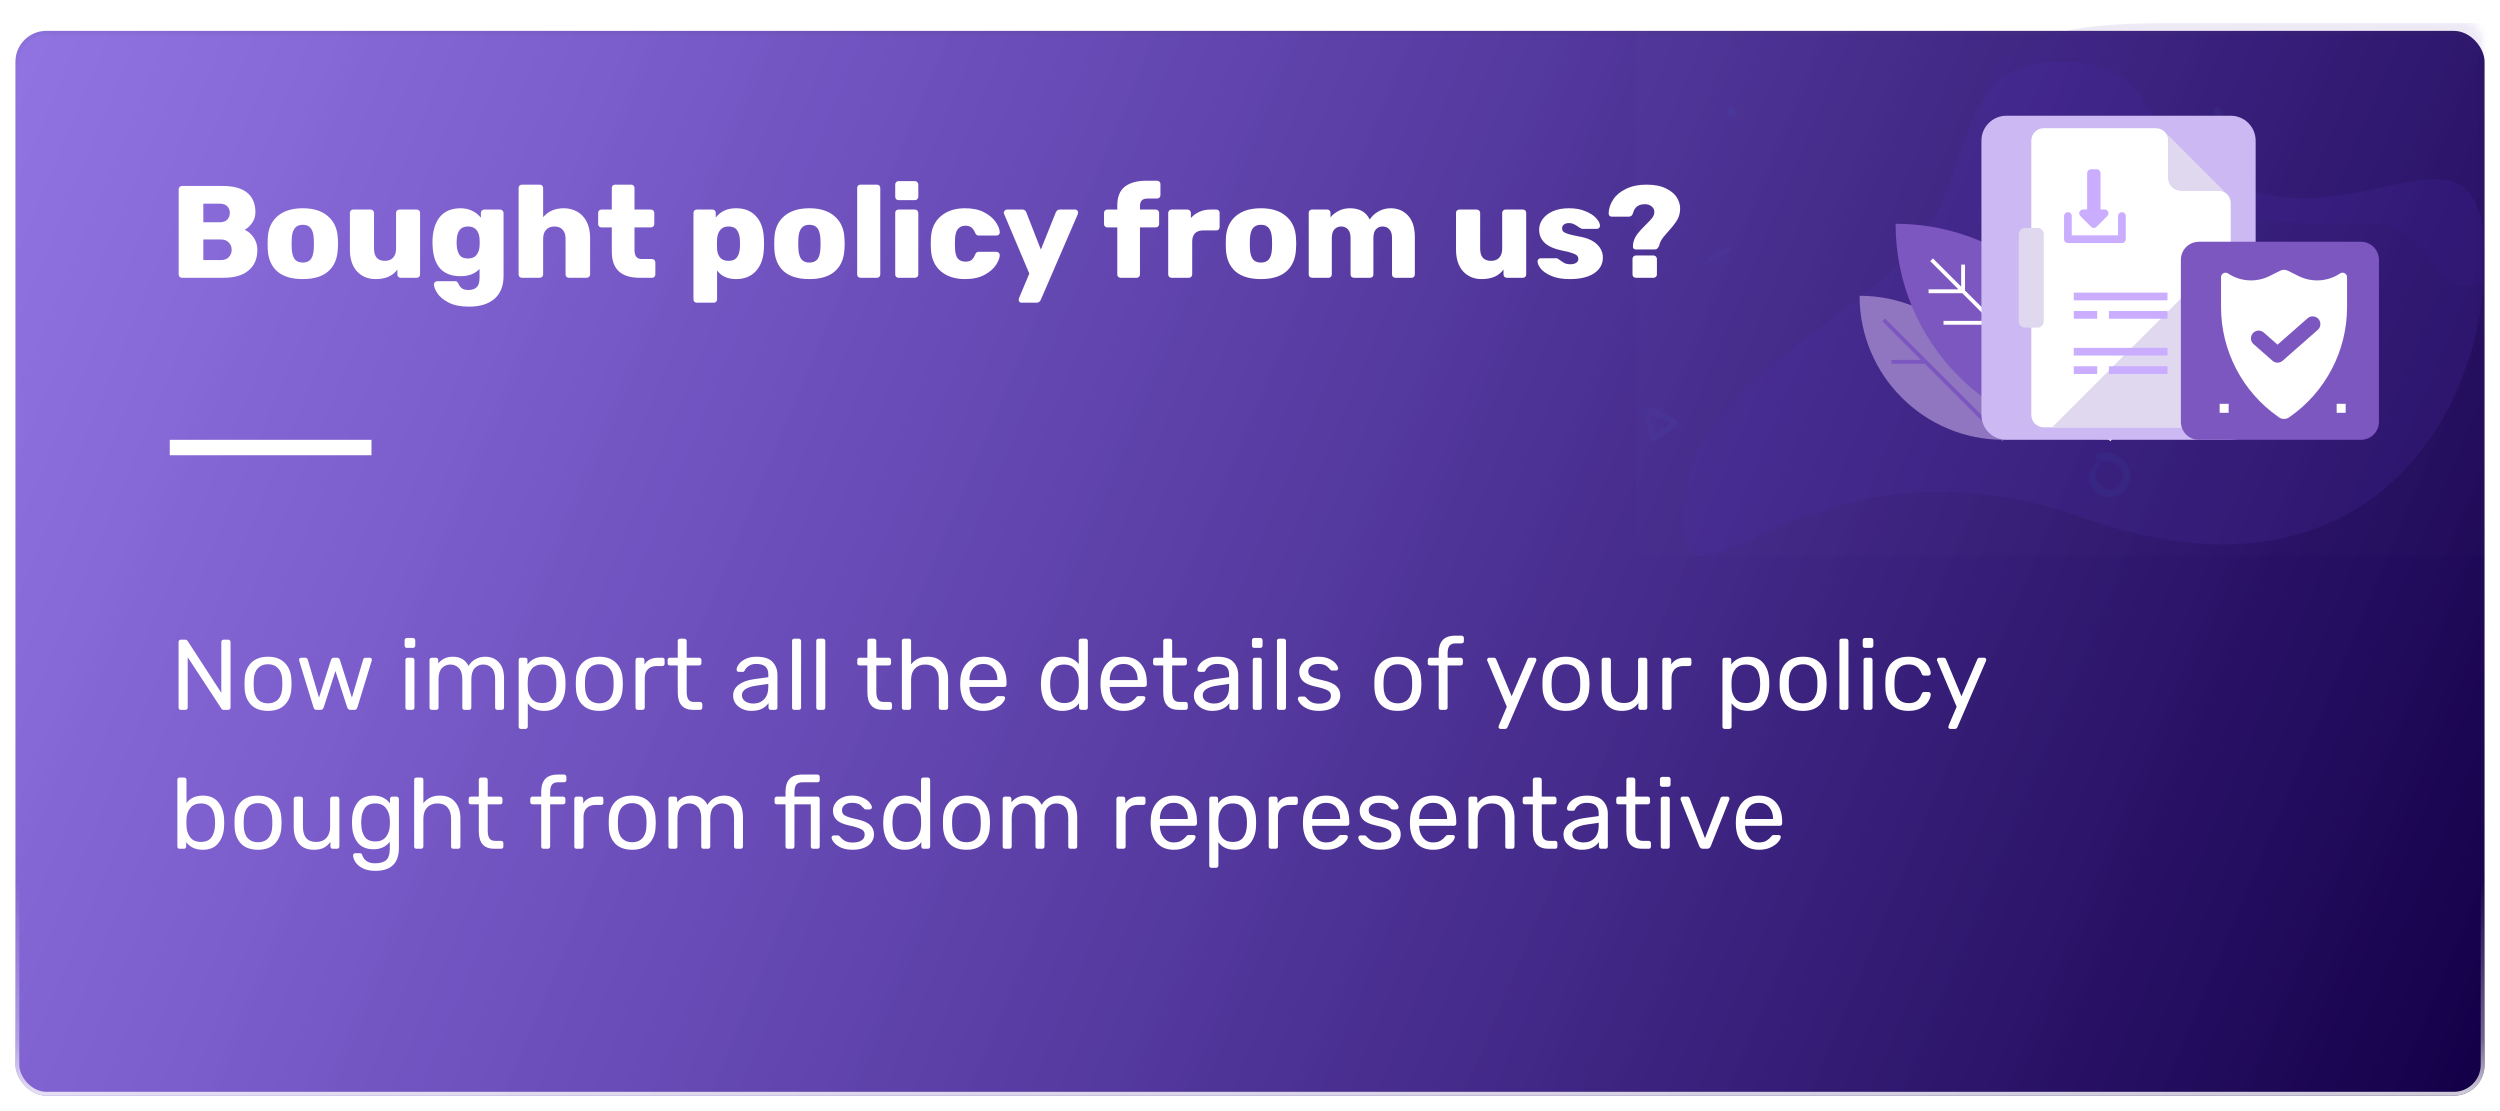 <svg width="324" height="144" viewBox="0 0 324 144" fill="none" xmlns="http://www.w3.org/2000/svg">
<g filter="url(#filter0_dd)">
<rect x="322" y="140" width="320" height="138" rx="4" transform="rotate(-180 322 140)" fill="url(#paint0_linear)"/>
<rect x="321.75" y="139.75" width="319.5" height="137.5" rx="3.75" transform="rotate(-180 321.75 139.75)" stroke="url(#paint1_linear)" stroke-width="0.5"/>
<rect x="321.75" y="139.75" width="319.5" height="137.5" rx="3.75" transform="rotate(-180 321.75 139.75)" stroke="url(#paint2_linear)" stroke-width="0.5"/>
</g>
<mask id="mask0" mask-type="alpha" maskUnits="userSpaceOnUse" x="2" y="2" width="320" height="138">
<rect x="321.75" y="139.75" width="319.5" height="137.5" rx="3.75" transform="rotate(-180 321.75 139.75)" fill="white"/>
<rect x="321.75" y="139.75" width="319.5" height="137.5" rx="3.75" transform="rotate(-180 321.75 139.75)" stroke="white" stroke-width="0.5"/>
</mask>
<g mask="url(#mask0)">
<rect x="212" y="2" width="110" height="70" fill="#D8D8D8" fill-opacity="0.01"/>
<mask id="mask1" mask-type="alpha" maskUnits="userSpaceOnUse" x="212" y="2" width="110" height="70">
<rect x="212" y="2" width="110" height="70" fill="white"/>
</mask>
<g mask="url(#mask1)">
<path opacity="0.1" d="M281.93 3C273.991 3 260.277 3 257.39 10.94C254.502 18.879 278.508 18.414 284.096 24.002C289.684 29.59 298.694 28.984 307.193 28.984C315.692 28.984 314.081 38.352 320.907 36.924C327.732 35.496 321.628 28.341 323.794 24.002C323.794 19.956 323.794 3 323.794 3C323.794 3 295.283 3 281.93 3Z" fill="#4F2DA7"/>
<path opacity="0.2" d="M270.031 67.12C234.053 54.337 218.063 83.098 218.063 67.12C218.063 51.141 237.251 43.152 246.846 33.565C256.44 23.978 252.241 8 266.833 8C281.426 8 274.074 16.957 290.019 23.978C305.965 31 322 12.793 322 33.565C322 54.337 306.01 79.902 270.031 67.12Z" fill="#4F2DA7"/>
<path opacity="0.05" d="M221.206 34.202C222.225 33.715 223.269 33.153 224.188 32.494C224.525 32.252 224.193 31.779 223.839 31.967C222.857 32.481 221.898 33.146 221.024 33.822C220.844 33.957 220.974 34.312 221.206 34.202Z" fill="#3792FC"/>
<path opacity="0.05" d="M288.126 44.113C287.913 43.004 287.636 41.85 287.231 40.794C287.084 40.407 286.542 40.607 286.632 40.999C286.879 42.08 287.279 43.174 287.711 44.193C287.798 44.4 288.176 44.365 288.126 44.113Z" fill="#3792FC"/>
<path opacity="0.05" d="M224.978 14.114C224.958 14.097 224.941 14.079 224.921 14.064C224.669 13.839 224.254 13.797 224.009 14.064C223.762 14.334 223.77 14.706 224.009 14.976C224.027 14.996 224.044 15.013 224.059 15.033C224.284 15.288 224.751 15.28 224.978 15.033C225.203 14.786 225.248 14.354 224.978 14.114Z" fill="#3792FC"/>
<path opacity="0.05" d="M283.019 18.038C283.083 17.625 283.071 17.233 283.3 16.868C283.761 16.144 284.416 16.325 285.049 16.645C285.695 16.97 286.304 17.163 287.004 16.862C288.098 16.388 288.614 14.736 287.568 13.957C287.23 13.704 286.895 14.12 286.94 14.44C287.004 14.883 287.224 15.375 286.844 15.755C286.334 16.265 285.737 15.836 285.227 15.607C284.678 15.36 284.093 15.306 283.529 15.535C282.555 15.93 281.846 17.251 282.621 18.144C282.73 18.267 282.992 18.21 283.019 18.038Z" fill="#3792FC"/>
<path opacity="0.05" d="M271.72 59.826C270.718 60.787 270.339 62.283 271.293 63.44C272.19 64.529 273.934 64.757 275.055 63.891C277.767 61.797 274.939 57.939 272.015 58.737C271.472 58.885 271.608 59.658 272.143 59.686C272.996 59.734 273.914 59.766 274.596 60.368C275.33 61.011 275.346 62.1 274.744 62.842C273.148 64.801 270.379 61.916 272.055 60.161C272.27 59.942 271.943 59.614 271.72 59.826Z" fill="#3792FC"/>
<path opacity="0.05" d="M213.007 53.447C213.319 54.608 213.663 55.756 214.023 56.904C214.107 57.179 214.369 57.268 214.607 57.105C215.541 56.469 216.471 55.848 217.358 55.145C217.528 55.009 217.49 54.737 217.324 54.622C216.288 53.912 214.892 52.862 213.578 52.856C213.245 52.852 213.01 53.324 213.35 53.518C213.88 53.824 214.515 53.932 215.082 54.167C215.734 54.438 216.383 54.758 216.961 55.169C216.974 54.978 216.988 54.788 216.998 54.598C216.01 55.206 215.079 55.889 214.141 56.568C214.325 56.605 214.512 56.643 214.695 56.68C214.294 55.546 213.883 54.422 213.438 53.304C213.343 53.07 212.942 53.199 213.007 53.447Z" fill="#3792FC"/>
</g>
</g>
<path d="M23.43 92C23.343 92 23.274 91.974 23.222 91.922C23.17 91.861 23.144 91.788 23.144 91.701V83.212C23.144 83.117 23.17 83.043 23.222 82.991C23.274 82.93 23.343 82.9 23.43 82.9H24.002C24.089 82.9 24.154 82.917 24.197 82.952C24.24 82.987 24.284 83.03 24.327 83.082L28.682 89.79V83.212C28.682 83.117 28.708 83.043 28.76 82.991C28.821 82.93 28.894 82.9 28.981 82.9H29.566C29.661 82.9 29.735 82.93 29.787 82.991C29.848 83.043 29.878 83.117 29.878 83.212V91.688C29.878 91.775 29.848 91.848 29.787 91.909C29.735 91.97 29.666 92 29.579 92H28.994C28.847 92 28.743 91.939 28.682 91.818L24.327 85.175V91.701C24.327 91.788 24.297 91.861 24.236 91.922C24.184 91.974 24.115 92 24.028 92H23.43ZM34.732 92.13C33.778 92.13 33.042 91.861 32.522 91.324C32.01 90.787 31.737 90.072 31.703 89.179L31.69 88.62L31.703 88.061C31.737 87.168 32.015 86.453 32.535 85.916C33.063 85.379 33.796 85.11 34.732 85.11C35.668 85.11 36.396 85.379 36.916 85.916C37.444 86.453 37.726 87.168 37.761 88.061C37.778 88.252 37.787 88.438 37.787 88.62C37.787 88.802 37.778 88.988 37.761 89.179C37.726 90.072 37.449 90.787 36.929 91.324C36.417 91.861 35.685 92.13 34.732 92.13ZM34.732 91.155C35.286 91.155 35.724 90.982 36.045 90.635C36.374 90.28 36.552 89.773 36.578 89.114C36.586 89.027 36.591 88.863 36.591 88.62C36.591 88.377 36.586 88.213 36.578 88.126C36.552 87.467 36.374 86.965 36.045 86.618C35.724 86.263 35.286 86.085 34.732 86.085C34.177 86.085 33.735 86.263 33.406 86.618C33.085 86.965 32.912 87.467 32.886 88.126L32.873 88.62L32.886 89.114C32.912 89.773 33.085 90.28 33.406 90.635C33.735 90.982 34.177 91.155 34.732 91.155ZM41.044 92C40.923 92 40.832 91.974 40.771 91.922C40.711 91.87 40.663 91.788 40.628 91.675L38.782 85.643L38.756 85.513C38.756 85.435 38.782 85.37 38.834 85.318C38.886 85.266 38.951 85.24 39.029 85.24H39.562C39.649 85.24 39.718 85.266 39.77 85.318C39.831 85.361 39.866 85.405 39.874 85.448L41.343 90.414L42.903 85.513C42.921 85.444 42.96 85.383 43.02 85.331C43.081 85.27 43.163 85.24 43.267 85.24H43.683C43.787 85.24 43.87 85.27 43.93 85.331C43.991 85.383 44.03 85.444 44.047 85.513L45.607 90.414L47.076 85.448C47.085 85.405 47.115 85.361 47.167 85.318C47.228 85.266 47.302 85.24 47.388 85.24H47.921C47.999 85.24 48.064 85.266 48.116 85.318C48.168 85.37 48.194 85.435 48.194 85.513L48.168 85.643L46.322 91.675C46.288 91.788 46.24 91.87 46.179 91.922C46.119 91.974 46.028 92 45.906 92H45.438C45.213 92 45.066 91.892 44.996 91.675L43.475 86.969L41.954 91.675C41.885 91.892 41.738 92 41.512 92H41.044ZM52.737 83.966C52.651 83.966 52.577 83.94 52.516 83.888C52.464 83.827 52.438 83.754 52.438 83.667V82.991C52.438 82.904 52.464 82.831 52.516 82.77C52.577 82.709 52.651 82.679 52.737 82.679H53.504C53.591 82.679 53.665 82.709 53.725 82.77C53.786 82.831 53.816 82.904 53.816 82.991V83.667C53.816 83.754 53.786 83.827 53.725 83.888C53.665 83.94 53.591 83.966 53.504 83.966H52.737ZM52.841 92C52.755 92 52.681 91.974 52.62 91.922C52.568 91.861 52.542 91.788 52.542 91.701V85.539C52.542 85.452 52.568 85.383 52.62 85.331C52.681 85.27 52.755 85.24 52.841 85.24H53.413C53.5 85.24 53.569 85.27 53.621 85.331C53.682 85.383 53.712 85.452 53.712 85.539V91.701C53.712 91.788 53.682 91.861 53.621 91.922C53.569 91.974 53.5 92 53.413 92H52.841ZM55.964 92C55.878 92 55.804 91.974 55.743 91.922C55.691 91.861 55.665 91.788 55.665 91.701V85.539C55.665 85.452 55.691 85.383 55.743 85.331C55.804 85.27 55.878 85.24 55.964 85.24H56.51C56.597 85.24 56.666 85.27 56.718 85.331C56.77 85.383 56.796 85.452 56.796 85.539V85.981C57.264 85.4 57.897 85.11 58.694 85.11C59.648 85.11 60.324 85.509 60.722 86.306C60.93 85.942 61.225 85.652 61.606 85.435C61.996 85.218 62.43 85.11 62.906 85.11C63.617 85.11 64.198 85.353 64.648 85.838C65.099 86.323 65.324 87.025 65.324 87.944V91.701C65.324 91.788 65.294 91.861 65.233 91.922C65.181 91.974 65.112 92 65.025 92H64.466C64.38 92 64.306 91.974 64.245 91.922C64.193 91.861 64.167 91.788 64.167 91.701V88.061C64.167 87.368 64.024 86.874 63.738 86.579C63.452 86.276 63.075 86.124 62.607 86.124C62.191 86.124 61.832 86.28 61.528 86.592C61.234 86.895 61.086 87.385 61.086 88.061V91.701C61.086 91.788 61.056 91.861 60.995 91.922C60.943 91.974 60.874 92 60.787 92H60.215C60.129 92 60.055 91.974 59.994 91.922C59.942 91.861 59.916 91.788 59.916 91.701V88.061C59.916 87.376 59.765 86.882 59.461 86.579C59.167 86.276 58.798 86.124 58.356 86.124C57.94 86.124 57.581 86.276 57.277 86.579C56.983 86.882 56.835 87.372 56.835 88.048V91.701C56.835 91.788 56.805 91.861 56.744 91.922C56.692 91.974 56.623 92 56.536 92H55.964ZM67.517 94.47C67.431 94.47 67.357 94.444 67.296 94.392C67.245 94.34 67.219 94.266 67.219 94.171V85.539C67.219 85.444 67.245 85.37 67.296 85.318C67.357 85.266 67.431 85.24 67.517 85.24H68.064C68.159 85.24 68.233 85.266 68.284 85.318C68.337 85.37 68.362 85.444 68.362 85.539V86.111C68.865 85.444 69.58 85.11 70.507 85.11C71.418 85.11 72.098 85.4 72.549 85.981C73.008 86.553 73.251 87.285 73.276 88.178C73.285 88.273 73.29 88.421 73.29 88.62C73.29 88.819 73.285 88.967 73.276 89.062C73.251 89.946 73.008 90.678 72.549 91.259C72.098 91.84 71.418 92.13 70.507 92.13C69.58 92.13 68.878 91.801 68.401 91.142V94.171C68.401 94.258 68.371 94.327 68.311 94.379C68.258 94.44 68.189 94.47 68.103 94.47H67.517ZM70.26 91.116C70.885 91.116 71.34 90.921 71.626 90.531C71.912 90.141 72.067 89.63 72.094 88.997C72.102 88.91 72.106 88.785 72.106 88.62C72.106 86.956 71.491 86.124 70.26 86.124C69.654 86.124 69.195 86.328 68.882 86.735C68.579 87.134 68.419 87.606 68.401 88.152C68.393 88.247 68.388 88.416 68.388 88.659C68.388 88.902 68.393 89.071 68.401 89.166C68.419 89.695 68.584 90.154 68.895 90.544C69.216 90.925 69.671 91.116 70.26 91.116ZM77.667 92.13C76.714 92.13 75.977 91.861 75.457 91.324C74.946 90.787 74.673 90.072 74.638 89.179L74.625 88.62L74.638 88.061C74.673 87.168 74.95 86.453 75.47 85.916C75.999 85.379 76.731 85.11 77.667 85.11C78.603 85.11 79.331 85.379 79.851 85.916C80.38 86.453 80.662 87.168 80.696 88.061C80.714 88.252 80.722 88.438 80.722 88.62C80.722 88.802 80.714 88.988 80.696 89.179C80.662 90.072 80.384 90.787 79.864 91.324C79.353 91.861 78.621 92.13 77.667 92.13ZM77.667 91.155C78.222 91.155 78.66 90.982 78.98 90.635C79.31 90.28 79.487 89.773 79.513 89.114C79.522 89.027 79.526 88.863 79.526 88.62C79.526 88.377 79.522 88.213 79.513 88.126C79.487 87.467 79.31 86.965 78.98 86.618C78.66 86.263 78.222 86.085 77.667 86.085C77.113 86.085 76.671 86.263 76.341 86.618C76.021 86.965 75.847 87.467 75.821 88.126L75.808 88.62L75.821 89.114C75.847 89.773 76.021 90.28 76.341 90.635C76.671 90.982 77.113 91.155 77.667 91.155ZM82.663 92C82.576 92 82.502 91.974 82.442 91.922C82.39 91.861 82.364 91.788 82.364 91.701V85.552C82.364 85.465 82.39 85.392 82.442 85.331C82.502 85.27 82.576 85.24 82.663 85.24H83.209C83.304 85.24 83.378 85.27 83.43 85.331C83.49 85.383 83.521 85.457 83.521 85.552V86.124C83.876 85.535 84.478 85.24 85.328 85.24H85.835C85.93 85.24 86.004 85.266 86.056 85.318C86.108 85.37 86.134 85.444 86.134 85.539V86.02C86.134 86.107 86.108 86.18 86.056 86.241C86.004 86.293 85.93 86.319 85.835 86.319H85.094C84.617 86.319 84.24 86.458 83.963 86.735C83.694 87.012 83.56 87.389 83.56 87.866V91.701C83.56 91.788 83.529 91.861 83.469 91.922C83.408 91.974 83.334 92 83.248 92H82.663ZM89.851 92C88.508 92 87.836 91.242 87.836 89.725V86.241H86.809C86.723 86.241 86.653 86.215 86.601 86.163C86.549 86.111 86.523 86.042 86.523 85.955V85.539C86.523 85.452 86.549 85.383 86.601 85.331C86.653 85.27 86.723 85.24 86.809 85.24H87.836V83.069C87.836 82.982 87.862 82.913 87.914 82.861C87.966 82.8 88.036 82.77 88.122 82.77H88.694C88.781 82.77 88.85 82.8 88.902 82.861C88.963 82.913 88.993 82.982 88.993 83.069V85.24H90.605C90.692 85.24 90.761 85.27 90.813 85.331C90.874 85.383 90.904 85.452 90.904 85.539V85.955C90.904 86.042 90.874 86.111 90.813 86.163C90.761 86.215 90.692 86.241 90.605 86.241H88.993V89.634C88.993 90.076 89.063 90.41 89.201 90.635C89.349 90.86 89.596 90.973 89.942 90.973H90.735C90.822 90.973 90.891 91.003 90.943 91.064C90.995 91.116 91.021 91.185 91.021 91.272V91.701C91.021 91.788 90.995 91.861 90.943 91.922C90.891 91.974 90.822 92 90.735 92H89.851ZM97.363 92.13C96.938 92.13 96.544 92.043 96.18 91.87C95.824 91.697 95.538 91.463 95.322 91.168C95.114 90.865 95.01 90.531 95.01 90.167C95.01 89.595 95.244 89.127 95.712 88.763C96.18 88.399 96.817 88.156 97.623 88.035L99.573 87.762V87.385C99.573 86.492 99.057 86.046 98.026 86.046C97.627 86.046 97.306 86.128 97.064 86.293C96.821 86.449 96.643 86.635 96.531 86.852C96.496 86.939 96.457 86.999 96.414 87.034C96.379 87.06 96.327 87.073 96.258 87.073H95.751C95.673 87.073 95.603 87.047 95.543 86.995C95.491 86.934 95.465 86.865 95.465 86.787C95.465 86.588 95.556 86.358 95.738 86.098C95.928 85.829 96.219 85.6 96.609 85.409C96.999 85.21 97.475 85.11 98.039 85.11C99.009 85.11 99.703 85.335 100.119 85.786C100.543 86.237 100.756 86.8 100.756 87.476V91.701C100.756 91.788 100.725 91.861 100.665 91.922C100.613 91.974 100.543 92 100.457 92H99.885C99.798 92 99.729 91.974 99.677 91.922C99.625 91.861 99.599 91.788 99.599 91.701V91.129C99.408 91.415 99.131 91.653 98.767 91.844C98.403 92.035 97.935 92.13 97.363 92.13ZM97.623 91.181C98.195 91.181 98.663 90.995 99.027 90.622C99.391 90.249 99.573 89.708 99.573 88.997V88.633L98.052 88.854C97.428 88.941 96.955 89.088 96.635 89.296C96.314 89.504 96.154 89.764 96.154 90.076C96.154 90.431 96.297 90.704 96.583 90.895C96.877 91.086 97.224 91.181 97.623 91.181ZM102.95 92C102.863 92 102.79 91.974 102.729 91.922C102.677 91.861 102.651 91.788 102.651 91.701V83.069C102.651 82.974 102.677 82.9 102.729 82.848C102.79 82.796 102.863 82.77 102.95 82.77H103.522C103.609 82.77 103.678 82.8 103.73 82.861C103.791 82.913 103.821 82.982 103.821 83.069V91.701C103.821 91.788 103.791 91.861 103.73 91.922C103.678 91.974 103.609 92 103.522 92H102.95ZM106.086 92C105.999 92 105.925 91.974 105.865 91.922C105.813 91.861 105.787 91.788 105.787 91.701V83.069C105.787 82.974 105.813 82.9 105.865 82.848C105.925 82.796 105.999 82.77 106.086 82.77H106.658C106.744 82.77 106.814 82.8 106.866 82.861C106.926 82.913 106.957 82.982 106.957 83.069V91.701C106.957 91.788 106.926 91.861 106.866 91.922C106.814 91.974 106.744 92 106.658 92H106.086ZM114.429 92C113.086 92 112.414 91.242 112.414 89.725V86.241H111.387C111.301 86.241 111.231 86.215 111.179 86.163C111.127 86.111 111.101 86.042 111.101 85.955V85.539C111.101 85.452 111.127 85.383 111.179 85.331C111.231 85.27 111.301 85.24 111.387 85.24H112.414V83.069C112.414 82.982 112.44 82.913 112.492 82.861C112.544 82.8 112.614 82.77 112.7 82.77H113.272C113.359 82.77 113.428 82.8 113.48 82.861C113.541 82.913 113.571 82.982 113.571 83.069V85.24H115.183C115.27 85.24 115.339 85.27 115.391 85.331C115.452 85.383 115.482 85.452 115.482 85.539V85.955C115.482 86.042 115.452 86.111 115.391 86.163C115.339 86.215 115.27 86.241 115.183 86.241H113.571V89.634C113.571 90.076 113.641 90.41 113.779 90.635C113.927 90.86 114.174 90.973 114.52 90.973H115.313C115.4 90.973 115.469 91.003 115.521 91.064C115.573 91.116 115.599 91.185 115.599 91.272V91.701C115.599 91.788 115.573 91.861 115.521 91.922C115.469 91.974 115.4 92 115.313 92H114.429ZM117.182 92C117.095 92 117.021 91.974 116.961 91.922C116.909 91.861 116.883 91.788 116.883 91.701V83.069C116.883 82.974 116.909 82.9 116.961 82.848C117.021 82.796 117.095 82.77 117.182 82.77H117.78C117.875 82.77 117.949 82.796 118.001 82.848C118.053 82.9 118.079 82.974 118.079 83.069V86.098C118.33 85.777 118.625 85.535 118.963 85.37C119.309 85.197 119.734 85.11 120.237 85.11C121.069 85.11 121.714 85.379 122.174 85.916C122.642 86.445 122.876 87.147 122.876 88.022V91.701C122.876 91.788 122.845 91.861 122.785 91.922C122.733 91.974 122.663 92 122.577 92H121.966C121.879 92 121.805 91.974 121.745 91.922C121.693 91.861 121.667 91.788 121.667 91.701V88.1C121.667 87.476 121.515 86.991 121.212 86.644C120.908 86.297 120.471 86.124 119.899 86.124C119.344 86.124 118.902 86.302 118.573 86.657C118.243 87.004 118.079 87.485 118.079 88.1V91.701C118.079 91.788 118.048 91.861 117.988 91.922C117.936 91.974 117.866 92 117.78 92H117.182ZM127.444 92.13C126.56 92.13 125.854 91.857 125.325 91.311C124.796 90.756 124.506 90.002 124.454 89.049L124.441 88.607L124.454 88.178C124.506 87.242 124.796 86.497 125.325 85.942C125.854 85.387 126.56 85.11 127.444 85.11C128.397 85.11 129.134 85.413 129.654 86.02C130.183 86.627 130.447 87.45 130.447 88.49V88.724C130.447 88.811 130.417 88.884 130.356 88.945C130.304 88.997 130.235 89.023 130.148 89.023H125.637V89.14C125.663 89.703 125.836 90.184 126.157 90.583C126.478 90.982 126.902 91.181 127.431 91.181C127.838 91.181 128.168 91.103 128.419 90.947C128.679 90.782 128.874 90.613 129.004 90.44C129.082 90.336 129.143 90.275 129.186 90.258C129.229 90.232 129.303 90.219 129.407 90.219H129.979C130.057 90.219 130.122 90.241 130.174 90.284C130.235 90.327 130.265 90.384 130.265 90.453C130.265 90.644 130.148 90.873 129.914 91.142C129.68 91.411 129.346 91.645 128.913 91.844C128.488 92.035 127.999 92.13 127.444 92.13ZM129.264 88.139V88.1C129.264 87.493 129.099 86.999 128.77 86.618C128.441 86.237 127.999 86.046 127.444 86.046C126.881 86.046 126.439 86.237 126.118 86.618C125.797 86.999 125.637 87.493 125.637 88.1V88.139H129.264ZM137.697 92.13C136.787 92.13 136.102 91.835 135.643 91.246C135.192 90.657 134.95 89.911 134.915 89.01L134.902 88.62L134.915 88.23C134.95 87.337 135.197 86.596 135.656 86.007C136.115 85.409 136.796 85.11 137.697 85.11C138.598 85.11 139.3 85.431 139.803 86.072V83.069C139.803 82.982 139.829 82.913 139.881 82.861C139.942 82.8 140.015 82.77 140.102 82.77H140.687C140.774 82.77 140.843 82.8 140.895 82.861C140.956 82.913 140.986 82.982 140.986 83.069V91.701C140.986 91.788 140.956 91.861 140.895 91.922C140.843 91.974 140.774 92 140.687 92H140.128C140.041 92 139.972 91.974 139.92 91.922C139.868 91.861 139.842 91.788 139.842 91.701V91.142C139.348 91.801 138.633 92.13 137.697 92.13ZM137.944 91.116C138.551 91.116 139.006 90.917 139.309 90.518C139.612 90.111 139.777 89.63 139.803 89.075C139.812 88.98 139.816 88.815 139.816 88.581C139.816 88.338 139.812 88.169 139.803 88.074C139.786 87.545 139.617 87.09 139.296 86.709C138.984 86.319 138.533 86.124 137.944 86.124C137.32 86.124 136.865 86.319 136.579 86.709C136.293 87.099 136.137 87.61 136.111 88.243L136.098 88.62C136.098 90.284 136.713 91.116 137.944 91.116ZM145.624 92.13C144.74 92.13 144.033 91.857 143.505 91.311C142.976 90.756 142.686 90.002 142.634 89.049L142.621 88.607L142.634 88.178C142.686 87.242 142.976 86.497 143.505 85.942C144.033 85.387 144.74 85.11 145.624 85.11C146.577 85.11 147.314 85.413 147.834 86.02C148.362 86.627 148.627 87.45 148.627 88.49V88.724C148.627 88.811 148.596 88.884 148.536 88.945C148.484 88.997 148.414 89.023 148.328 89.023H143.817V89.14C143.843 89.703 144.016 90.184 144.337 90.583C144.657 90.982 145.082 91.181 145.611 91.181C146.018 91.181 146.347 91.103 146.599 90.947C146.859 90.782 147.054 90.613 147.184 90.44C147.262 90.336 147.322 90.275 147.366 90.258C147.409 90.232 147.483 90.219 147.587 90.219H148.159C148.237 90.219 148.302 90.241 148.354 90.284C148.414 90.327 148.445 90.384 148.445 90.453C148.445 90.644 148.328 90.873 148.094 91.142C147.86 91.411 147.526 91.645 147.093 91.844C146.668 92.035 146.178 92.13 145.624 92.13ZM147.444 88.139V88.1C147.444 87.493 147.279 86.999 146.95 86.618C146.62 86.237 146.178 86.046 145.624 86.046C145.06 86.046 144.618 86.237 144.298 86.618C143.977 86.999 143.817 87.493 143.817 88.1V88.139H147.444ZM152.769 92C151.426 92 150.754 91.242 150.754 89.725V86.241H149.727C149.641 86.241 149.571 86.215 149.519 86.163C149.467 86.111 149.441 86.042 149.441 85.955V85.539C149.441 85.452 149.467 85.383 149.519 85.331C149.571 85.27 149.641 85.24 149.727 85.24H150.754V83.069C150.754 82.982 150.78 82.913 150.832 82.861C150.884 82.8 150.954 82.77 151.04 82.77H151.612C151.699 82.77 151.768 82.8 151.82 82.861C151.881 82.913 151.911 82.982 151.911 83.069V85.24H153.523C153.61 85.24 153.679 85.27 153.731 85.331C153.792 85.383 153.822 85.452 153.822 85.539V85.955C153.822 86.042 153.792 86.111 153.731 86.163C153.679 86.215 153.61 86.241 153.523 86.241H151.911V89.634C151.911 90.076 151.981 90.41 152.119 90.635C152.267 90.86 152.514 90.973 152.86 90.973H153.653C153.74 90.973 153.809 91.003 153.861 91.064C153.913 91.116 153.939 91.185 153.939 91.272V91.701C153.939 91.788 153.913 91.861 153.861 91.922C153.809 91.974 153.74 92 153.653 92H152.769ZM157.081 92.13C156.657 92.13 156.262 92.043 155.898 91.87C155.543 91.697 155.257 91.463 155.04 91.168C154.832 90.865 154.728 90.531 154.728 90.167C154.728 89.595 154.962 89.127 155.43 88.763C155.898 88.399 156.535 88.156 157.341 88.035L159.291 87.762V87.385C159.291 86.492 158.776 86.046 157.744 86.046C157.346 86.046 157.025 86.128 156.782 86.293C156.54 86.449 156.362 86.635 156.249 86.852C156.215 86.939 156.176 86.999 156.132 87.034C156.098 87.06 156.046 87.073 155.976 87.073H155.469C155.391 87.073 155.322 87.047 155.261 86.995C155.209 86.934 155.183 86.865 155.183 86.787C155.183 86.588 155.274 86.358 155.456 86.098C155.647 85.829 155.937 85.6 156.327 85.409C156.717 85.21 157.194 85.11 157.757 85.11C158.728 85.11 159.421 85.335 159.837 85.786C160.262 86.237 160.474 86.8 160.474 87.476V91.701C160.474 91.788 160.444 91.861 160.383 91.922C160.331 91.974 160.262 92 160.175 92H159.603C159.517 92 159.447 91.974 159.395 91.922C159.343 91.861 159.317 91.788 159.317 91.701V91.129C159.127 91.415 158.849 91.653 158.485 91.844C158.121 92.035 157.653 92.13 157.081 92.13ZM157.341 91.181C157.913 91.181 158.381 90.995 158.745 90.622C159.109 90.249 159.291 89.708 159.291 88.997V88.633L157.77 88.854C157.146 88.941 156.674 89.088 156.353 89.296C156.033 89.504 155.872 89.764 155.872 90.076C155.872 90.431 156.015 90.704 156.301 90.895C156.596 91.086 156.943 91.181 157.341 91.181ZM162.552 83.966C162.465 83.966 162.392 83.94 162.331 83.888C162.279 83.827 162.253 83.754 162.253 83.667V82.991C162.253 82.904 162.279 82.831 162.331 82.77C162.392 82.709 162.465 82.679 162.552 82.679H163.319C163.406 82.679 163.479 82.709 163.54 82.77C163.601 82.831 163.631 82.904 163.631 82.991V83.667C163.631 83.754 163.601 83.827 163.54 83.888C163.479 83.94 163.406 83.966 163.319 83.966H162.552ZM162.656 92C162.569 92 162.496 91.974 162.435 91.922C162.383 91.861 162.357 91.788 162.357 91.701V85.539C162.357 85.452 162.383 85.383 162.435 85.331C162.496 85.27 162.569 85.24 162.656 85.24H163.228C163.315 85.24 163.384 85.27 163.436 85.331C163.497 85.383 163.527 85.452 163.527 85.539V91.701C163.527 91.788 163.497 91.861 163.436 91.922C163.384 91.974 163.315 92 163.228 92H162.656ZM165.792 92C165.705 92 165.632 91.974 165.571 91.922C165.519 91.861 165.493 91.788 165.493 91.701V83.069C165.493 82.974 165.519 82.9 165.571 82.848C165.632 82.796 165.705 82.77 165.792 82.77H166.364C166.451 82.77 166.52 82.8 166.572 82.861C166.633 82.913 166.663 82.982 166.663 83.069V91.701C166.663 91.788 166.633 91.861 166.572 91.922C166.52 91.974 166.451 92 166.364 92H165.792ZM170.93 92.13C170.332 92.13 169.825 92.035 169.409 91.844C169.001 91.645 168.698 91.419 168.499 91.168C168.299 90.917 168.2 90.709 168.2 90.544C168.2 90.457 168.23 90.392 168.291 90.349C168.351 90.297 168.416 90.271 168.486 90.271H169.032C169.084 90.271 169.123 90.28 169.149 90.297C169.183 90.314 169.227 90.353 169.279 90.414C169.478 90.657 169.699 90.847 169.942 90.986C170.193 91.125 170.527 91.194 170.943 91.194C171.411 91.194 171.783 91.107 172.061 90.934C172.347 90.761 172.49 90.509 172.49 90.18C172.49 89.963 172.429 89.79 172.308 89.66C172.186 89.53 171.983 89.413 171.697 89.309C171.419 89.205 171.003 89.092 170.449 88.971C169.695 88.806 169.162 88.568 168.85 88.256C168.538 87.944 168.382 87.541 168.382 87.047C168.382 86.726 168.477 86.419 168.668 86.124C168.858 85.821 169.14 85.578 169.513 85.396C169.894 85.205 170.345 85.11 170.865 85.11C171.411 85.11 171.874 85.201 172.256 85.383C172.646 85.565 172.936 85.777 173.127 86.02C173.326 86.263 173.426 86.466 173.426 86.631C173.426 86.709 173.395 86.774 173.335 86.826C173.283 86.878 173.218 86.904 173.14 86.904H172.646C172.524 86.904 172.438 86.856 172.386 86.761C172.238 86.596 172.113 86.471 172.009 86.384C171.913 86.289 171.77 86.211 171.58 86.15C171.389 86.081 171.151 86.046 170.865 86.046C170.44 86.046 170.115 86.137 169.89 86.319C169.664 86.492 169.552 86.726 169.552 87.021C169.552 87.203 169.599 87.359 169.695 87.489C169.79 87.61 169.972 87.727 170.241 87.84C170.509 87.944 170.908 88.052 171.437 88.165C172.26 88.338 172.841 88.585 173.179 88.906C173.525 89.227 173.699 89.638 173.699 90.141C173.699 90.514 173.59 90.852 173.374 91.155C173.166 91.458 172.849 91.697 172.425 91.87C172.009 92.043 171.51 92.13 170.93 92.13ZM181.159 92.13C180.206 92.13 179.469 91.861 178.949 91.324C178.438 90.787 178.165 90.072 178.13 89.179L178.117 88.62L178.13 88.061C178.165 87.168 178.442 86.453 178.962 85.916C179.491 85.379 180.223 85.11 181.159 85.11C182.095 85.11 182.823 85.379 183.343 85.916C183.872 86.453 184.154 87.168 184.188 88.061C184.206 88.252 184.214 88.438 184.214 88.62C184.214 88.802 184.206 88.988 184.188 89.179C184.154 90.072 183.876 90.787 183.356 91.324C182.845 91.861 182.113 92.13 181.159 92.13ZM181.159 91.155C181.714 91.155 182.152 90.982 182.472 90.635C182.802 90.28 182.979 89.773 183.005 89.114C183.014 89.027 183.018 88.863 183.018 88.62C183.018 88.377 183.014 88.213 183.005 88.126C182.979 87.467 182.802 86.965 182.472 86.618C182.152 86.263 181.714 86.085 181.159 86.085C180.605 86.085 180.163 86.263 179.833 86.618C179.513 86.965 179.339 87.467 179.313 88.126L179.3 88.62L179.313 89.114C179.339 89.773 179.513 90.28 179.833 90.635C180.163 90.982 180.605 91.155 181.159 91.155ZM186.755 92C186.668 92 186.594 91.974 186.534 91.922C186.482 91.861 186.456 91.788 186.456 91.701V86.241H185.338C185.251 86.241 185.177 86.215 185.117 86.163C185.065 86.111 185.039 86.042 185.039 85.955V85.539C185.039 85.452 185.065 85.383 185.117 85.331C185.177 85.27 185.251 85.24 185.338 85.24H186.456V84.59C186.456 83.888 186.625 83.346 186.963 82.965C187.309 82.575 187.873 82.38 188.653 82.38H189.42C189.506 82.38 189.576 82.41 189.628 82.471C189.688 82.523 189.719 82.592 189.719 82.679V83.095C189.719 83.182 189.688 83.251 189.628 83.303C189.576 83.355 189.506 83.381 189.42 83.381H188.679C188.28 83.381 188.003 83.485 187.847 83.693C187.691 83.901 187.613 84.222 187.613 84.655V85.24H189.29C189.376 85.24 189.446 85.27 189.498 85.331C189.558 85.383 189.589 85.452 189.589 85.539V85.955C189.589 86.042 189.558 86.111 189.498 86.163C189.446 86.215 189.376 86.241 189.29 86.241H187.613V91.701C187.613 91.788 187.582 91.861 187.522 91.922C187.47 91.974 187.4 92 187.314 92H186.755ZM194.478 94.47C194.4 94.47 194.335 94.444 194.283 94.392C194.231 94.34 194.205 94.279 194.205 94.21C194.205 94.184 194.227 94.106 194.27 93.976L195.284 91.597L192.801 85.734C192.749 85.63 192.723 85.556 192.723 85.513C192.732 85.435 192.762 85.37 192.814 85.318C192.866 85.266 192.927 85.24 192.996 85.24H193.594C193.733 85.24 193.837 85.309 193.906 85.448L195.908 90.232L197.962 85.448C198.032 85.309 198.136 85.24 198.274 85.24H198.859C198.929 85.24 198.989 85.266 199.041 85.318C199.093 85.37 199.119 85.431 199.119 85.5C199.119 85.561 199.098 85.639 199.054 85.734L195.375 94.262C195.332 94.331 195.284 94.383 195.232 94.418C195.189 94.453 195.128 94.47 195.05 94.47H194.478ZM202.945 92.13C201.991 92.13 201.255 91.861 200.735 91.324C200.223 90.787 199.95 90.072 199.916 89.179L199.903 88.62L199.916 88.061C199.95 87.168 200.228 86.453 200.748 85.916C201.276 85.379 202.009 85.11 202.945 85.11C203.881 85.11 204.609 85.379 205.129 85.916C205.657 86.453 205.939 87.168 205.974 88.061C205.991 88.252 206 88.438 206 88.62C206 88.802 205.991 88.988 205.974 89.179C205.939 90.072 205.662 90.787 205.142 91.324C204.63 91.861 203.898 92.13 202.945 92.13ZM202.945 91.155C203.499 91.155 203.937 90.982 204.258 90.635C204.587 90.28 204.765 89.773 204.791 89.114C204.799 89.027 204.804 88.863 204.804 88.62C204.804 88.377 204.799 88.213 204.791 88.126C204.765 87.467 204.587 86.965 204.258 86.618C203.937 86.263 203.499 86.085 202.945 86.085C202.39 86.085 201.948 86.263 201.619 86.618C201.298 86.965 201.125 87.467 201.099 88.126L201.086 88.62L201.099 89.114C201.125 89.773 201.298 90.28 201.619 90.635C201.948 90.982 202.39 91.155 202.945 91.155ZM210.163 92.13C209.34 92.13 208.703 91.866 208.252 91.337C207.801 90.8 207.576 90.089 207.576 89.205V85.539C207.576 85.452 207.602 85.383 207.654 85.331C207.715 85.27 207.788 85.24 207.875 85.24H208.473C208.56 85.24 208.629 85.27 208.681 85.331C208.742 85.383 208.772 85.452 208.772 85.539V89.14C208.772 90.457 209.344 91.116 210.488 91.116C211.043 91.116 211.48 90.943 211.801 90.596C212.13 90.241 212.295 89.755 212.295 89.14V85.539C212.295 85.452 212.321 85.383 212.373 85.331C212.434 85.27 212.507 85.24 212.594 85.24H213.192C213.279 85.24 213.348 85.27 213.4 85.331C213.461 85.383 213.491 85.452 213.491 85.539V91.701C213.491 91.788 213.461 91.861 213.4 91.922C213.348 91.974 213.279 92 213.192 92H212.633C212.546 92 212.473 91.974 212.412 91.922C212.36 91.861 212.334 91.788 212.334 91.701V91.116C212.083 91.454 211.788 91.71 211.45 91.883C211.112 92.048 210.683 92.13 210.163 92.13ZM215.735 92C215.648 92 215.575 91.974 215.514 91.922C215.462 91.861 215.436 91.788 215.436 91.701V85.552C215.436 85.465 215.462 85.392 215.514 85.331C215.575 85.27 215.648 85.24 215.735 85.24H216.281C216.376 85.24 216.45 85.27 216.502 85.331C216.563 85.383 216.593 85.457 216.593 85.552V86.124C216.948 85.535 217.551 85.24 218.4 85.24H218.907C219.002 85.24 219.076 85.266 219.128 85.318C219.18 85.37 219.206 85.444 219.206 85.539V86.02C219.206 86.107 219.18 86.18 219.128 86.241C219.076 86.293 219.002 86.319 218.907 86.319H218.166C217.689 86.319 217.312 86.458 217.035 86.735C216.766 87.012 216.632 87.389 216.632 87.866V91.701C216.632 91.788 216.602 91.861 216.541 91.922C216.48 91.974 216.407 92 216.32 92H215.735ZM223.53 94.47C223.443 94.47 223.37 94.444 223.309 94.392C223.257 94.34 223.231 94.266 223.231 94.171V85.539C223.231 85.444 223.257 85.37 223.309 85.318C223.37 85.266 223.443 85.24 223.53 85.24H224.076C224.171 85.24 224.245 85.266 224.297 85.318C224.349 85.37 224.375 85.444 224.375 85.539V86.111C224.878 85.444 225.593 85.11 226.52 85.11C227.43 85.11 228.11 85.4 228.561 85.981C229.02 86.553 229.263 87.285 229.289 88.178C229.298 88.273 229.302 88.421 229.302 88.62C229.302 88.819 229.298 88.967 229.289 89.062C229.263 89.946 229.02 90.678 228.561 91.259C228.11 91.84 227.43 92.13 226.52 92.13C225.593 92.13 224.891 91.801 224.414 91.142V94.171C224.414 94.258 224.384 94.327 224.323 94.379C224.271 94.44 224.202 94.47 224.115 94.47H223.53ZM226.273 91.116C226.897 91.116 227.352 90.921 227.638 90.531C227.924 90.141 228.08 89.63 228.106 88.997C228.115 88.91 228.119 88.785 228.119 88.62C228.119 86.956 227.504 86.124 226.273 86.124C225.666 86.124 225.207 86.328 224.895 86.735C224.592 87.134 224.431 87.606 224.414 88.152C224.405 88.247 224.401 88.416 224.401 88.659C224.401 88.902 224.405 89.071 224.414 89.166C224.431 89.695 224.596 90.154 224.908 90.544C225.229 90.925 225.684 91.116 226.273 91.116ZM233.68 92.13C232.727 92.13 231.99 91.861 231.47 91.324C230.959 90.787 230.686 90.072 230.651 89.179L230.638 88.62L230.651 88.061C230.686 87.168 230.963 86.453 231.483 85.916C232.012 85.379 232.744 85.11 233.68 85.11C234.616 85.11 235.344 85.379 235.864 85.916C236.393 86.453 236.674 87.168 236.709 88.061C236.726 88.252 236.735 88.438 236.735 88.62C236.735 88.802 236.726 88.988 236.709 89.179C236.674 90.072 236.397 90.787 235.877 91.324C235.366 91.861 234.633 92.13 233.68 92.13ZM233.68 91.155C234.235 91.155 234.672 90.982 234.993 90.635C235.322 90.28 235.5 89.773 235.526 89.114C235.535 89.027 235.539 88.863 235.539 88.62C235.539 88.377 235.535 88.213 235.526 88.126C235.5 87.467 235.322 86.965 234.993 86.618C234.672 86.263 234.235 86.085 233.68 86.085C233.125 86.085 232.683 86.263 232.354 86.618C232.033 86.965 231.86 87.467 231.834 88.126L231.821 88.62L231.834 89.114C231.86 89.773 232.033 90.28 232.354 90.635C232.683 90.982 233.125 91.155 233.68 91.155ZM238.688 92C238.602 92 238.528 91.974 238.467 91.922C238.415 91.861 238.389 91.788 238.389 91.701V83.069C238.389 82.974 238.415 82.9 238.467 82.848C238.528 82.796 238.602 82.77 238.688 82.77H239.26C239.347 82.77 239.416 82.8 239.468 82.861C239.529 82.913 239.559 82.982 239.559 83.069V91.701C239.559 91.788 239.529 91.861 239.468 91.922C239.416 91.974 239.347 92 239.26 92H238.688ZM241.707 83.966C241.62 83.966 241.547 83.94 241.486 83.888C241.434 83.827 241.408 83.754 241.408 83.667V82.991C241.408 82.904 241.434 82.831 241.486 82.77C241.547 82.709 241.62 82.679 241.707 82.679H242.474C242.561 82.679 242.634 82.709 242.695 82.77C242.756 82.831 242.786 82.904 242.786 82.991V83.667C242.786 83.754 242.756 83.827 242.695 83.888C242.634 83.94 242.561 83.966 242.474 83.966H241.707ZM241.811 92C241.724 92 241.651 91.974 241.59 91.922C241.538 91.861 241.512 91.788 241.512 91.701V85.539C241.512 85.452 241.538 85.383 241.59 85.331C241.651 85.27 241.724 85.24 241.811 85.24H242.383C242.47 85.24 242.539 85.27 242.591 85.331C242.652 85.383 242.682 85.452 242.682 85.539V91.701C242.682 91.788 242.652 91.861 242.591 91.922C242.539 91.974 242.47 92 242.383 92H241.811ZM247.339 92.13C246.412 92.13 245.688 91.87 245.168 91.35C244.648 90.821 244.375 90.085 244.349 89.14L244.336 88.62L244.349 88.1C244.375 87.155 244.648 86.423 245.168 85.903C245.688 85.374 246.412 85.11 247.339 85.11C247.963 85.11 248.487 85.223 248.912 85.448C249.345 85.665 249.666 85.938 249.874 86.267C250.091 86.596 250.208 86.926 250.225 87.255C250.234 87.333 250.203 87.402 250.134 87.463C250.073 87.524 250.004 87.554 249.926 87.554H249.354C249.267 87.554 249.202 87.537 249.159 87.502C249.116 87.459 249.072 87.385 249.029 87.281C248.873 86.856 248.656 86.557 248.379 86.384C248.11 86.202 247.768 86.111 247.352 86.111C246.806 86.111 246.373 86.28 246.052 86.618C245.731 86.956 245.558 87.472 245.532 88.165L245.519 88.62L245.532 89.075C245.558 89.768 245.731 90.284 246.052 90.622C246.373 90.96 246.806 91.129 247.352 91.129C247.777 91.129 248.123 91.042 248.392 90.869C248.661 90.687 248.873 90.384 249.029 89.959C249.072 89.855 249.116 89.786 249.159 89.751C249.202 89.708 249.267 89.686 249.354 89.686H249.926C250.004 89.686 250.073 89.716 250.134 89.777C250.203 89.838 250.234 89.907 250.225 89.985C250.208 90.306 250.091 90.631 249.874 90.96C249.666 91.289 249.345 91.567 248.912 91.792C248.487 92.017 247.963 92.13 247.339 92.13ZM252.775 94.47C252.697 94.47 252.632 94.444 252.58 94.392C252.528 94.34 252.502 94.279 252.502 94.21C252.502 94.184 252.524 94.106 252.567 93.976L253.581 91.597L251.098 85.734C251.046 85.63 251.02 85.556 251.02 85.513C251.029 85.435 251.059 85.37 251.111 85.318C251.163 85.266 251.224 85.24 251.293 85.24H251.891C252.03 85.24 252.134 85.309 252.203 85.448L254.205 90.232L256.259 85.448C256.329 85.309 256.433 85.24 256.571 85.24H257.156C257.226 85.24 257.286 85.266 257.338 85.318C257.39 85.37 257.416 85.431 257.416 85.5C257.416 85.561 257.395 85.639 257.351 85.734L253.672 94.262C253.629 94.331 253.581 94.383 253.529 94.418C253.486 94.453 253.425 94.47 253.347 94.47H252.775ZM26.277 110.13C25.341 110.13 24.626 109.801 24.132 109.142V109.701C24.132 109.788 24.102 109.861 24.041 109.922C23.989 109.974 23.92 110 23.833 110H23.287C23.2 110 23.127 109.974 23.066 109.922C23.014 109.861 22.988 109.788 22.988 109.701V101.069C22.988 100.974 23.014 100.9 23.066 100.848C23.127 100.796 23.2 100.77 23.287 100.77H23.872C23.959 100.77 24.028 100.8 24.08 100.861C24.141 100.913 24.171 100.982 24.171 101.069V104.072C24.656 103.431 25.358 103.11 26.277 103.11C27.187 103.11 27.867 103.409 28.318 104.007C28.777 104.596 29.02 105.337 29.046 106.23C29.055 106.325 29.059 106.455 29.059 106.62C29.059 106.785 29.055 106.915 29.046 107.01C29.02 107.903 28.777 108.648 28.318 109.246C27.867 109.835 27.187 110.13 26.277 110.13ZM26.03 109.116C26.654 109.116 27.109 108.921 27.395 108.531C27.681 108.141 27.837 107.63 27.863 106.997C27.872 106.91 27.876 106.785 27.876 106.62C27.876 104.956 27.261 104.124 26.03 104.124C25.441 104.124 24.986 104.319 24.665 104.709C24.353 105.09 24.188 105.545 24.171 106.074C24.162 106.169 24.158 106.338 24.158 106.581C24.158 106.815 24.162 106.98 24.171 107.075C24.188 107.63 24.349 108.111 24.652 108.518C24.964 108.917 25.423 109.116 26.03 109.116ZM33.437 110.13C32.483 110.13 31.747 109.861 31.227 109.324C30.715 108.787 30.442 108.072 30.408 107.179L30.395 106.62L30.408 106.061C30.442 105.168 30.72 104.453 31.24 103.916C31.768 103.379 32.501 103.11 33.437 103.11C34.373 103.11 35.101 103.379 35.621 103.916C36.149 104.453 36.431 105.168 36.466 106.061C36.483 106.252 36.492 106.438 36.492 106.62C36.492 106.802 36.483 106.988 36.466 107.179C36.431 108.072 36.154 108.787 35.634 109.324C35.122 109.861 34.39 110.13 33.437 110.13ZM33.437 109.155C33.991 109.155 34.429 108.982 34.75 108.635C35.079 108.28 35.257 107.773 35.283 107.114C35.291 107.027 35.296 106.863 35.296 106.62C35.296 106.377 35.291 106.213 35.283 106.126C35.257 105.467 35.079 104.965 34.75 104.618C34.429 104.263 33.991 104.085 33.437 104.085C32.882 104.085 32.44 104.263 32.111 104.618C31.79 104.965 31.617 105.467 31.591 106.126L31.578 106.62L31.591 107.114C31.617 107.773 31.79 108.28 32.111 108.635C32.44 108.982 32.882 109.155 33.437 109.155ZM40.655 110.13C39.832 110.13 39.195 109.866 38.744 109.337C38.294 108.8 38.068 108.089 38.068 107.205V103.539C38.068 103.452 38.094 103.383 38.146 103.331C38.207 103.27 38.281 103.24 38.367 103.24H38.965C39.052 103.24 39.121 103.27 39.173 103.331C39.234 103.383 39.264 103.452 39.264 103.539V107.14C39.264 108.457 39.836 109.116 40.98 109.116C41.535 109.116 41.972 108.943 42.293 108.596C42.623 108.241 42.787 107.755 42.787 107.14V103.539C42.787 103.452 42.813 103.383 42.865 103.331C42.926 103.27 42.999 103.24 43.086 103.24H43.684C43.771 103.24 43.84 103.27 43.892 103.331C43.953 103.383 43.983 103.452 43.983 103.539V109.701C43.983 109.788 43.953 109.861 43.892 109.922C43.84 109.974 43.771 110 43.684 110H43.125C43.038 110 42.965 109.974 42.904 109.922C42.852 109.861 42.826 109.788 42.826 109.701V109.116C42.575 109.454 42.28 109.71 41.942 109.883C41.604 110.048 41.175 110.13 40.655 110.13ZM48.671 112.86C47.952 112.86 47.376 112.739 46.942 112.496C46.509 112.253 46.201 111.976 46.019 111.664C45.846 111.352 45.759 111.083 45.759 110.858C45.759 110.78 45.789 110.711 45.85 110.65C45.911 110.598 45.98 110.572 46.058 110.572H46.63C46.708 110.572 46.773 110.589 46.825 110.624C46.877 110.667 46.92 110.741 46.955 110.845C47.198 111.538 47.748 111.885 48.606 111.885C49.256 111.885 49.737 111.746 50.049 111.469C50.361 111.192 50.517 110.702 50.517 110V109.103C50.014 109.744 49.312 110.065 48.411 110.065C47.492 110.065 46.803 109.77 46.344 109.181C45.894 108.592 45.655 107.846 45.629 106.945L45.616 106.581L45.629 106.23C45.655 105.337 45.894 104.596 46.344 104.007C46.803 103.409 47.492 103.11 48.411 103.11C49.321 103.11 50.032 103.444 50.543 104.111V103.552C50.543 103.465 50.569 103.392 50.621 103.331C50.682 103.27 50.755 103.24 50.842 103.24H51.401C51.488 103.24 51.557 103.27 51.609 103.331C51.67 103.392 51.7 103.465 51.7 103.552V109.857C51.7 111.859 50.691 112.86 48.671 112.86ZM48.645 109.051C49.252 109.051 49.707 108.856 50.01 108.466C50.322 108.067 50.491 107.591 50.517 107.036C50.526 106.958 50.53 106.806 50.53 106.581C50.53 106.364 50.526 106.217 50.517 106.139C50.491 105.584 50.322 105.112 50.01 104.722C49.707 104.323 49.252 104.124 48.645 104.124C48.021 104.124 47.566 104.323 47.28 104.722C47.003 105.112 46.851 105.619 46.825 106.243L46.812 106.581L46.825 106.932C46.851 107.556 47.003 108.067 47.28 108.466C47.566 108.856 48.021 109.051 48.645 109.051ZM53.972 110C53.885 110 53.811 109.974 53.751 109.922C53.699 109.861 53.673 109.788 53.673 109.701V101.069C53.673 100.974 53.699 100.9 53.751 100.848C53.811 100.796 53.885 100.77 53.972 100.77H54.57C54.665 100.77 54.739 100.796 54.791 100.848C54.843 100.9 54.869 100.974 54.869 101.069V104.098C55.12 103.777 55.415 103.535 55.753 103.37C56.099 103.197 56.524 103.11 57.027 103.11C57.859 103.11 58.504 103.379 58.964 103.916C59.432 104.445 59.666 105.147 59.666 106.022V109.701C59.666 109.788 59.635 109.861 59.575 109.922C59.523 109.974 59.453 110 59.367 110H58.756C58.669 110 58.595 109.974 58.535 109.922C58.483 109.861 58.457 109.788 58.457 109.701V106.1C58.457 105.476 58.305 104.991 58.002 104.644C57.698 104.297 57.261 104.124 56.689 104.124C56.134 104.124 55.692 104.302 55.363 104.657C55.033 105.004 54.869 105.485 54.869 106.1V109.701C54.869 109.788 54.838 109.861 54.778 109.922C54.726 109.974 54.656 110 54.57 110H53.972ZM64.067 110C62.724 110 62.052 109.242 62.052 107.725V104.241H61.025C60.938 104.241 60.869 104.215 60.817 104.163C60.765 104.111 60.739 104.042 60.739 103.955V103.539C60.739 103.452 60.765 103.383 60.817 103.331C60.869 103.27 60.938 103.24 61.025 103.24H62.052V101.069C62.052 100.982 62.078 100.913 62.13 100.861C62.182 100.8 62.252 100.77 62.338 100.77H62.91C62.997 100.77 63.066 100.8 63.118 100.861C63.179 100.913 63.209 100.982 63.209 101.069V103.24H64.821C64.908 103.24 64.977 103.27 65.029 103.331C65.09 103.383 65.12 103.452 65.12 103.539V103.955C65.12 104.042 65.09 104.111 65.029 104.163C64.977 104.215 64.908 104.241 64.821 104.241H63.209V107.634C63.209 108.076 63.279 108.41 63.417 108.635C63.565 108.86 63.812 108.973 64.158 108.973H64.951C65.038 108.973 65.107 109.003 65.159 109.064C65.211 109.116 65.237 109.185 65.237 109.272V109.701C65.237 109.788 65.211 109.861 65.159 109.922C65.107 109.974 65.038 110 64.951 110H64.067ZM70.44 110C70.354 110 70.28 109.974 70.219 109.922C70.167 109.861 70.141 109.788 70.141 109.701V104.241H69.023C68.937 104.241 68.863 104.215 68.802 104.163C68.75 104.111 68.724 104.042 68.724 103.955V103.539C68.724 103.452 68.75 103.383 68.802 103.331C68.863 103.27 68.937 103.24 69.023 103.24H70.141V102.59C70.141 101.888 70.31 101.346 70.648 100.965C70.995 100.575 71.558 100.38 72.338 100.38H73.105C73.192 100.38 73.261 100.41 73.313 100.471C73.374 100.523 73.404 100.592 73.404 100.679V101.095C73.404 101.182 73.374 101.251 73.313 101.303C73.261 101.355 73.192 101.381 73.105 101.381H72.364C71.966 101.381 71.688 101.485 71.532 101.693C71.376 101.901 71.298 102.222 71.298 102.655V103.24H72.975C73.062 103.24 73.131 103.27 73.183 103.331C73.244 103.383 73.274 103.452 73.274 103.539V103.955C73.274 104.042 73.244 104.111 73.183 104.163C73.131 104.215 73.062 104.241 72.975 104.241H71.298V109.701C71.298 109.788 71.268 109.861 71.207 109.922C71.155 109.974 71.086 110 70.999 110H70.44ZM74.728 110C74.641 110 74.568 109.974 74.507 109.922C74.455 109.861 74.429 109.788 74.429 109.701V103.552C74.429 103.465 74.455 103.392 74.507 103.331C74.568 103.27 74.641 103.24 74.728 103.24H75.274C75.369 103.24 75.443 103.27 75.495 103.331C75.556 103.383 75.586 103.457 75.586 103.552V104.124C75.941 103.535 76.544 103.24 77.393 103.24H77.9C77.995 103.24 78.069 103.266 78.121 103.318C78.173 103.37 78.199 103.444 78.199 103.539V104.02C78.199 104.107 78.173 104.18 78.121 104.241C78.069 104.293 77.995 104.319 77.9 104.319H77.159C76.682 104.319 76.305 104.458 76.028 104.735C75.759 105.012 75.625 105.389 75.625 105.866V109.701C75.625 109.788 75.595 109.861 75.534 109.922C75.473 109.974 75.4 110 75.313 110H74.728ZM81.933 110.13C80.98 110.13 80.243 109.861 79.723 109.324C79.212 108.787 78.939 108.072 78.904 107.179L78.891 106.62L78.904 106.061C78.939 105.168 79.216 104.453 79.736 103.916C80.264 103.379 80.997 103.11 81.933 103.11C82.869 103.11 83.597 103.379 84.117 103.916C84.645 104.453 84.927 105.168 84.962 106.061C84.979 106.252 84.988 106.438 84.988 106.62C84.988 106.802 84.979 106.988 84.962 107.179C84.927 108.072 84.65 108.787 84.13 109.324C83.618 109.861 82.886 110.13 81.933 110.13ZM81.933 109.155C82.487 109.155 82.925 108.982 83.246 108.635C83.575 108.28 83.753 107.773 83.779 107.114C83.787 107.027 83.792 106.863 83.792 106.62C83.792 106.377 83.787 106.213 83.779 106.126C83.753 105.467 83.575 104.965 83.246 104.618C82.925 104.263 82.487 104.085 81.933 104.085C81.378 104.085 80.936 104.263 80.607 104.618C80.286 104.965 80.113 105.467 80.087 106.126L80.074 106.62L80.087 107.114C80.113 107.773 80.286 108.28 80.607 108.635C80.936 108.982 81.378 109.155 81.933 109.155ZM86.928 110C86.842 110 86.768 109.974 86.707 109.922C86.655 109.861 86.629 109.788 86.629 109.701V103.539C86.629 103.452 86.655 103.383 86.707 103.331C86.768 103.27 86.842 103.24 86.928 103.24H87.474C87.561 103.24 87.63 103.27 87.682 103.331C87.734 103.383 87.76 103.452 87.76 103.539V103.981C88.228 103.4 88.861 103.11 89.658 103.11C90.612 103.11 91.288 103.509 91.686 104.306C91.894 103.942 92.189 103.652 92.57 103.435C92.96 103.218 93.394 103.11 93.87 103.11C94.581 103.11 95.162 103.353 95.612 103.838C96.063 104.323 96.288 105.025 96.288 105.944V109.701C96.288 109.788 96.258 109.861 96.197 109.922C96.145 109.974 96.076 110 95.989 110H95.43C95.344 110 95.27 109.974 95.209 109.922C95.157 109.861 95.131 109.788 95.131 109.701V106.061C95.131 105.368 94.988 104.874 94.702 104.579C94.416 104.276 94.039 104.124 93.571 104.124C93.155 104.124 92.796 104.28 92.492 104.592C92.198 104.895 92.05 105.385 92.05 106.061V109.701C92.05 109.788 92.02 109.861 91.959 109.922C91.907 109.974 91.838 110 91.751 110H91.179C91.093 110 91.019 109.974 90.958 109.922C90.906 109.861 90.88 109.788 90.88 109.701V106.061C90.88 105.376 90.729 104.882 90.425 104.579C90.131 104.276 89.762 104.124 89.32 104.124C88.904 104.124 88.545 104.276 88.241 104.579C87.947 104.882 87.799 105.372 87.799 106.048V109.701C87.799 109.788 87.769 109.861 87.708 109.922C87.656 109.974 87.587 110 87.5 110H86.928ZM102.102 110C102.016 110 101.942 109.974 101.881 109.922C101.829 109.861 101.803 109.788 101.803 109.701V104.241H100.685C100.599 104.241 100.525 104.215 100.464 104.163C100.412 104.111 100.386 104.042 100.386 103.955V103.539C100.386 103.452 100.412 103.383 100.464 103.331C100.525 103.27 100.599 103.24 100.685 103.24H101.803V102.59C101.803 101.888 101.972 101.346 102.31 100.965C102.657 100.575 103.22 100.38 104 100.38H105.95C106.037 100.38 106.106 100.41 106.158 100.471C106.21 100.523 106.236 100.592 106.236 100.679V101.095C106.236 101.182 106.21 101.251 106.158 101.303C106.106 101.355 106.037 101.381 105.95 101.381H104.026C103.628 101.381 103.35 101.485 103.194 101.693C103.038 101.901 102.96 102.222 102.96 102.655V103.24H105.95C106.037 103.24 106.106 103.27 106.158 103.331C106.21 103.383 106.236 103.452 106.236 103.539V109.701C106.236 109.788 106.21 109.861 106.158 109.922C106.106 109.974 106.037 110 105.95 110H105.378C105.292 110 105.218 109.974 105.157 109.922C105.105 109.861 105.079 109.788 105.079 109.701V104.241H102.96V109.701C102.96 109.788 102.93 109.861 102.869 109.922C102.817 109.974 102.748 110 102.661 110H102.102ZM110.5 110.13C109.902 110.13 109.395 110.035 108.979 109.844C108.572 109.645 108.268 109.419 108.069 109.168C107.87 108.917 107.77 108.709 107.77 108.544C107.77 108.457 107.8 108.392 107.861 108.349C107.922 108.297 107.987 108.271 108.056 108.271H108.602C108.654 108.271 108.693 108.28 108.719 108.297C108.754 108.314 108.797 108.353 108.849 108.414C109.048 108.657 109.269 108.847 109.512 108.986C109.763 109.125 110.097 109.194 110.513 109.194C110.981 109.194 111.354 109.107 111.631 108.934C111.917 108.761 112.06 108.509 112.06 108.18C112.06 107.963 111.999 107.79 111.878 107.66C111.757 107.53 111.553 107.413 111.267 107.309C110.99 107.205 110.574 107.092 110.019 106.971C109.265 106.806 108.732 106.568 108.42 106.256C108.108 105.944 107.952 105.541 107.952 105.047C107.952 104.726 108.047 104.419 108.238 104.124C108.429 103.821 108.71 103.578 109.083 103.396C109.464 103.205 109.915 103.11 110.435 103.11C110.981 103.11 111.445 103.201 111.826 103.383C112.216 103.565 112.506 103.777 112.697 104.02C112.896 104.263 112.996 104.466 112.996 104.631C112.996 104.709 112.966 104.774 112.905 104.826C112.853 104.878 112.788 104.904 112.71 104.904H112.216C112.095 104.904 112.008 104.856 111.956 104.761C111.809 104.596 111.683 104.471 111.579 104.384C111.484 104.289 111.341 104.211 111.15 104.15C110.959 104.081 110.721 104.046 110.435 104.046C110.01 104.046 109.685 104.137 109.46 104.319C109.235 104.492 109.122 104.726 109.122 105.021C109.122 105.203 109.17 105.359 109.265 105.489C109.36 105.61 109.542 105.727 109.811 105.84C110.08 105.944 110.478 106.052 111.007 106.165C111.83 106.338 112.411 106.585 112.749 106.906C113.096 107.227 113.269 107.638 113.269 108.141C113.269 108.514 113.161 108.852 112.944 109.155C112.736 109.458 112.42 109.697 111.995 109.87C111.579 110.043 111.081 110.13 110.5 110.13ZM117.258 110.13C116.348 110.13 115.663 109.835 115.204 109.246C114.753 108.657 114.51 107.911 114.476 107.01L114.463 106.62L114.476 106.23C114.51 105.337 114.757 104.596 115.217 104.007C115.676 103.409 116.356 103.11 117.258 103.11C118.159 103.11 118.861 103.431 119.364 104.072V101.069C119.364 100.982 119.39 100.913 119.442 100.861C119.502 100.8 119.576 100.77 119.663 100.77H120.248C120.334 100.77 120.404 100.8 120.456 100.861C120.516 100.913 120.547 100.982 120.547 101.069V109.701C120.547 109.788 120.516 109.861 120.456 109.922C120.404 109.974 120.334 110 120.248 110H119.689C119.602 110 119.533 109.974 119.481 109.922C119.429 109.861 119.403 109.788 119.403 109.701V109.142C118.909 109.801 118.194 110.13 117.258 110.13ZM117.505 109.116C118.111 109.116 118.566 108.917 118.87 108.518C119.173 108.111 119.338 107.63 119.364 107.075C119.372 106.98 119.377 106.815 119.377 106.581C119.377 106.338 119.372 106.169 119.364 106.074C119.346 105.545 119.177 105.09 118.857 104.709C118.545 104.319 118.094 104.124 117.505 104.124C116.881 104.124 116.426 104.319 116.14 104.709C115.854 105.099 115.698 105.61 115.672 106.243L115.659 106.62C115.659 108.284 116.274 109.116 117.505 109.116ZM125.249 110.13C124.296 110.13 123.559 109.861 123.039 109.324C122.528 108.787 122.255 108.072 122.22 107.179L122.207 106.62L122.22 106.061C122.255 105.168 122.532 104.453 123.052 103.916C123.581 103.379 124.313 103.11 125.249 103.11C126.185 103.11 126.913 103.379 127.433 103.916C127.962 104.453 128.244 105.168 128.278 106.061C128.296 106.252 128.304 106.438 128.304 106.62C128.304 106.802 128.296 106.988 128.278 107.179C128.244 108.072 127.966 108.787 127.446 109.324C126.935 109.861 126.203 110.13 125.249 110.13ZM125.249 109.155C125.804 109.155 126.242 108.982 126.562 108.635C126.892 108.28 127.069 107.773 127.095 107.114C127.104 107.027 127.108 106.863 127.108 106.62C127.108 106.377 127.104 106.213 127.095 106.126C127.069 105.467 126.892 104.965 126.562 104.618C126.242 104.263 125.804 104.085 125.249 104.085C124.695 104.085 124.253 104.263 123.923 104.618C123.603 104.965 123.429 105.467 123.403 106.126L123.39 106.62L123.403 107.114C123.429 107.773 123.603 108.28 123.923 108.635C124.253 108.982 124.695 109.155 125.249 109.155ZM130.245 110C130.158 110 130.084 109.974 130.024 109.922C129.972 109.861 129.946 109.788 129.946 109.701V103.539C129.946 103.452 129.972 103.383 130.024 103.331C130.084 103.27 130.158 103.24 130.245 103.24H130.791C130.877 103.24 130.947 103.27 130.999 103.331C131.051 103.383 131.077 103.452 131.077 103.539V103.981C131.545 103.4 132.177 103.11 132.975 103.11C133.928 103.11 134.604 103.509 135.003 104.306C135.211 103.942 135.505 103.652 135.887 103.435C136.277 103.218 136.71 103.11 137.187 103.11C137.897 103.11 138.478 103.353 138.929 103.838C139.379 104.323 139.605 105.025 139.605 105.944V109.701C139.605 109.788 139.574 109.861 139.514 109.922C139.462 109.974 139.392 110 139.306 110H138.747C138.66 110 138.586 109.974 138.526 109.922C138.474 109.861 138.448 109.788 138.448 109.701V106.061C138.448 105.368 138.305 104.874 138.019 104.579C137.733 104.276 137.356 104.124 136.888 104.124C136.472 104.124 136.112 104.28 135.809 104.592C135.514 104.895 135.367 105.385 135.367 106.061V109.701C135.367 109.788 135.336 109.861 135.276 109.922C135.224 109.974 135.154 110 135.068 110H134.496C134.409 110 134.335 109.974 134.275 109.922C134.223 109.861 134.197 109.788 134.197 109.701V106.061C134.197 105.376 134.045 104.882 133.742 104.579C133.447 104.276 133.079 104.124 132.637 104.124C132.221 104.124 131.861 104.276 131.558 104.579C131.263 104.882 131.116 105.372 131.116 106.048V109.701C131.116 109.788 131.085 109.861 131.025 109.922C130.973 109.974 130.903 110 130.817 110H130.245ZM144.984 110C144.897 110 144.824 109.974 144.763 109.922C144.711 109.861 144.685 109.788 144.685 109.701V103.552C144.685 103.465 144.711 103.392 144.763 103.331C144.824 103.27 144.897 103.24 144.984 103.24H145.53C145.625 103.24 145.699 103.27 145.751 103.331C145.812 103.383 145.842 103.457 145.842 103.552V104.124C146.197 103.535 146.8 103.24 147.649 103.24H148.156C148.251 103.24 148.325 103.266 148.377 103.318C148.429 103.37 148.455 103.444 148.455 103.539V104.02C148.455 104.107 148.429 104.18 148.377 104.241C148.325 104.293 148.251 104.319 148.156 104.319H147.415C146.938 104.319 146.561 104.458 146.284 104.735C146.015 105.012 145.881 105.389 145.881 105.866V109.701C145.881 109.788 145.851 109.861 145.79 109.922C145.729 109.974 145.656 110 145.569 110H144.984ZM152.124 110.13C151.24 110.13 150.533 109.857 150.005 109.311C149.476 108.756 149.186 108.002 149.134 107.049L149.121 106.607L149.134 106.178C149.186 105.242 149.476 104.497 150.005 103.942C150.533 103.387 151.24 103.11 152.124 103.11C153.077 103.11 153.814 103.413 154.334 104.02C154.862 104.627 155.127 105.45 155.127 106.49V106.724C155.127 106.811 155.096 106.884 155.036 106.945C154.984 106.997 154.914 107.023 154.828 107.023H150.317V107.14C150.343 107.703 150.516 108.184 150.837 108.583C151.157 108.982 151.582 109.181 152.111 109.181C152.518 109.181 152.847 109.103 153.099 108.947C153.359 108.782 153.554 108.613 153.684 108.44C153.762 108.336 153.822 108.275 153.866 108.258C153.909 108.232 153.983 108.219 154.087 108.219H154.659C154.737 108.219 154.802 108.241 154.854 108.284C154.914 108.327 154.945 108.384 154.945 108.453C154.945 108.644 154.828 108.873 154.594 109.142C154.36 109.411 154.026 109.645 153.593 109.844C153.168 110.035 152.678 110.13 152.124 110.13ZM153.944 106.139V106.1C153.944 105.493 153.779 104.999 153.45 104.618C153.12 104.237 152.678 104.046 152.124 104.046C151.56 104.046 151.118 104.237 150.798 104.618C150.477 104.999 150.317 105.493 150.317 106.1V106.139H153.944ZM157.019 112.47C156.933 112.47 156.859 112.444 156.798 112.392C156.746 112.34 156.72 112.266 156.72 112.171V103.539C156.72 103.444 156.746 103.37 156.798 103.318C156.859 103.266 156.933 103.24 157.019 103.24H157.565C157.661 103.24 157.734 103.266 157.786 103.318C157.838 103.37 157.864 103.444 157.864 103.539V104.111C158.367 103.444 159.082 103.11 160.009 103.11C160.919 103.11 161.6 103.4 162.05 103.981C162.51 104.553 162.752 105.285 162.778 106.178C162.787 106.273 162.791 106.421 162.791 106.62C162.791 106.819 162.787 106.967 162.778 107.062C162.752 107.946 162.51 108.678 162.05 109.259C161.6 109.84 160.919 110.13 160.009 110.13C159.082 110.13 158.38 109.801 157.903 109.142V112.171C157.903 112.258 157.873 112.327 157.812 112.379C157.76 112.44 157.691 112.47 157.604 112.47H157.019ZM159.762 109.116C160.386 109.116 160.841 108.921 161.127 108.531C161.413 108.141 161.569 107.63 161.595 106.997C161.604 106.91 161.608 106.785 161.608 106.62C161.608 104.956 160.993 104.124 159.762 104.124C159.156 104.124 158.696 104.328 158.384 104.735C158.081 105.134 157.921 105.606 157.903 106.152C157.895 106.247 157.89 106.416 157.89 106.659C157.89 106.902 157.895 107.071 157.903 107.166C157.921 107.695 158.085 108.154 158.397 108.544C158.718 108.925 159.173 109.116 159.762 109.116ZM164.725 110C164.639 110 164.565 109.974 164.504 109.922C164.452 109.861 164.426 109.788 164.426 109.701V103.552C164.426 103.465 164.452 103.392 164.504 103.331C164.565 103.27 164.639 103.24 164.725 103.24H165.271C165.367 103.24 165.44 103.27 165.492 103.331C165.553 103.383 165.583 103.457 165.583 103.552V104.124C165.939 103.535 166.541 103.24 167.39 103.24H167.897C167.993 103.24 168.066 103.266 168.118 103.318C168.17 103.37 168.196 103.444 168.196 103.539V104.02C168.196 104.107 168.17 104.18 168.118 104.241C168.066 104.293 167.993 104.319 167.897 104.319H167.156C166.68 104.319 166.303 104.458 166.025 104.735C165.757 105.012 165.622 105.389 165.622 105.866V109.701C165.622 109.788 165.592 109.861 165.531 109.922C165.471 109.974 165.397 110 165.31 110H164.725ZM171.865 110.13C170.981 110.13 170.275 109.857 169.746 109.311C169.217 108.756 168.927 108.002 168.875 107.049L168.862 106.607L168.875 106.178C168.927 105.242 169.217 104.497 169.746 103.942C170.275 103.387 170.981 103.11 171.865 103.11C172.818 103.11 173.555 103.413 174.075 104.02C174.604 104.627 174.868 105.45 174.868 106.49V106.724C174.868 106.811 174.838 106.884 174.777 106.945C174.725 106.997 174.656 107.023 174.569 107.023H170.058V107.14C170.084 107.703 170.257 108.184 170.578 108.583C170.899 108.982 171.323 109.181 171.852 109.181C172.259 109.181 172.589 109.103 172.84 108.947C173.1 108.782 173.295 108.613 173.425 108.44C173.503 108.336 173.564 108.275 173.607 108.258C173.65 108.232 173.724 108.219 173.828 108.219H174.4C174.478 108.219 174.543 108.241 174.595 108.284C174.656 108.327 174.686 108.384 174.686 108.453C174.686 108.644 174.569 108.873 174.335 109.142C174.101 109.411 173.767 109.645 173.334 109.844C172.909 110.035 172.42 110.13 171.865 110.13ZM173.685 106.139V106.1C173.685 105.493 173.52 104.999 173.191 104.618C172.862 104.237 172.42 104.046 171.865 104.046C171.302 104.046 170.86 104.237 170.539 104.618C170.218 104.999 170.058 105.493 170.058 106.1V106.139H173.685ZM178.763 110.13C178.165 110.13 177.658 110.035 177.242 109.844C176.834 109.645 176.531 109.419 176.332 109.168C176.132 108.917 176.033 108.709 176.033 108.544C176.033 108.457 176.063 108.392 176.124 108.349C176.184 108.297 176.249 108.271 176.319 108.271H176.865C176.917 108.271 176.956 108.28 176.982 108.297C177.016 108.314 177.06 108.353 177.112 108.414C177.311 108.657 177.532 108.847 177.775 108.986C178.026 109.125 178.36 109.194 178.776 109.194C179.244 109.194 179.616 109.107 179.894 108.934C180.18 108.761 180.323 108.509 180.323 108.18C180.323 107.963 180.262 107.79 180.141 107.66C180.019 107.53 179.816 107.413 179.53 107.309C179.252 107.205 178.836 107.092 178.282 106.971C177.528 106.806 176.995 106.568 176.683 106.256C176.371 105.944 176.215 105.541 176.215 105.047C176.215 104.726 176.31 104.419 176.501 104.124C176.691 103.821 176.973 103.578 177.346 103.396C177.727 103.205 178.178 103.11 178.698 103.11C179.244 103.11 179.707 103.201 180.089 103.383C180.479 103.565 180.769 103.777 180.96 104.02C181.159 104.263 181.259 104.466 181.259 104.631C181.259 104.709 181.228 104.774 181.168 104.826C181.116 104.878 181.051 104.904 180.973 104.904H180.479C180.357 104.904 180.271 104.856 180.219 104.761C180.071 104.596 179.946 104.471 179.842 104.384C179.746 104.289 179.603 104.211 179.413 104.15C179.222 104.081 178.984 104.046 178.698 104.046C178.273 104.046 177.948 104.137 177.723 104.319C177.497 104.492 177.385 104.726 177.385 105.021C177.385 105.203 177.432 105.359 177.528 105.489C177.623 105.61 177.805 105.727 178.074 105.84C178.342 105.944 178.741 106.052 179.27 106.165C180.093 106.338 180.674 106.585 181.012 106.906C181.358 107.227 181.532 107.638 181.532 108.141C181.532 108.514 181.423 108.852 181.207 109.155C180.999 109.458 180.682 109.697 180.258 109.87C179.842 110.043 179.343 110.13 178.763 110.13ZM185.728 110.13C184.844 110.13 184.138 109.857 183.609 109.311C183.081 108.756 182.79 108.002 182.738 107.049L182.725 106.607L182.738 106.178C182.79 105.242 183.081 104.497 183.609 103.942C184.138 103.387 184.844 103.11 185.728 103.11C186.682 103.11 187.418 103.413 187.938 104.02C188.467 104.627 188.731 105.45 188.731 106.49V106.724C188.731 106.811 188.701 106.884 188.64 106.945C188.588 106.997 188.519 107.023 188.432 107.023H183.921V107.14C183.947 107.703 184.121 108.184 184.441 108.583C184.762 108.982 185.187 109.181 185.715 109.181C186.123 109.181 186.452 109.103 186.703 108.947C186.963 108.782 187.158 108.613 187.288 108.44C187.366 108.336 187.427 108.275 187.47 108.258C187.514 108.232 187.587 108.219 187.691 108.219H188.263C188.341 108.219 188.406 108.241 188.458 108.284C188.519 108.327 188.549 108.384 188.549 108.453C188.549 108.644 188.432 108.873 188.198 109.142C187.964 109.411 187.631 109.645 187.197 109.844C186.773 110.035 186.283 110.13 185.728 110.13ZM187.548 106.139V106.1C187.548 105.493 187.384 104.999 187.054 104.618C186.725 104.237 186.283 104.046 185.728 104.046C185.165 104.046 184.723 104.237 184.402 104.618C184.082 104.999 183.921 105.493 183.921 106.1V106.139H187.548ZM190.611 110C190.524 110 190.451 109.974 190.39 109.922C190.338 109.861 190.312 109.788 190.312 109.701V103.539C190.312 103.452 190.338 103.383 190.39 103.331C190.451 103.27 190.524 103.24 190.611 103.24H191.17C191.265 103.24 191.339 103.266 191.391 103.318C191.443 103.37 191.469 103.444 191.469 103.539V104.111C191.729 103.79 192.028 103.543 192.366 103.37C192.713 103.197 193.142 103.11 193.653 103.11C194.485 103.11 195.131 103.379 195.59 103.916C196.049 104.445 196.279 105.147 196.279 106.022V109.701C196.279 109.788 196.249 109.861 196.188 109.922C196.136 109.974 196.067 110 195.98 110H195.382C195.295 110 195.222 109.974 195.161 109.922C195.109 109.861 195.083 109.788 195.083 109.701V106.1C195.083 105.476 194.931 104.991 194.628 104.644C194.325 104.297 193.891 104.124 193.328 104.124C192.773 104.124 192.331 104.302 192.002 104.657C191.673 105.004 191.508 105.485 191.508 106.1V109.701C191.508 109.788 191.478 109.861 191.417 109.922C191.365 109.974 191.296 110 191.209 110H190.611ZM200.669 110C199.325 110 198.654 109.242 198.654 107.725V104.241H197.627C197.54 104.241 197.471 104.215 197.419 104.163C197.367 104.111 197.341 104.042 197.341 103.955V103.539C197.341 103.452 197.367 103.383 197.419 103.331C197.471 103.27 197.54 103.24 197.627 103.24H198.654V101.069C198.654 100.982 198.68 100.913 198.732 100.861C198.784 100.8 198.853 100.77 198.94 100.77H199.512C199.598 100.77 199.668 100.8 199.72 100.861C199.78 100.913 199.811 100.982 199.811 101.069V103.24H201.423C201.509 103.24 201.579 103.27 201.631 103.331C201.691 103.383 201.722 103.452 201.722 103.539V103.955C201.722 104.042 201.691 104.111 201.631 104.163C201.579 104.215 201.509 104.241 201.423 104.241H199.811V107.634C199.811 108.076 199.88 108.41 200.019 108.635C200.166 108.86 200.413 108.973 200.76 108.973H201.553C201.639 108.973 201.709 109.003 201.761 109.064C201.813 109.116 201.839 109.185 201.839 109.272V109.701C201.839 109.788 201.813 109.861 201.761 109.922C201.709 109.974 201.639 110 201.553 110H200.669ZM204.981 110.13C204.556 110.13 204.162 110.043 203.798 109.87C203.442 109.697 203.156 109.463 202.94 109.168C202.732 108.865 202.628 108.531 202.628 108.167C202.628 107.595 202.862 107.127 203.33 106.763C203.798 106.399 204.435 106.156 205.241 106.035L207.191 105.762V105.385C207.191 104.492 206.675 104.046 205.644 104.046C205.245 104.046 204.924 104.128 204.682 104.293C204.439 104.449 204.261 104.635 204.149 104.852C204.114 104.939 204.075 104.999 204.032 105.034C203.997 105.06 203.945 105.073 203.876 105.073H203.369C203.291 105.073 203.221 105.047 203.161 104.995C203.109 104.934 203.083 104.865 203.083 104.787C203.083 104.588 203.174 104.358 203.356 104.098C203.546 103.829 203.837 103.6 204.227 103.409C204.617 103.21 205.093 103.11 205.657 103.11C206.627 103.11 207.321 103.335 207.737 103.786C208.161 104.237 208.374 104.8 208.374 105.476V109.701C208.374 109.788 208.343 109.861 208.283 109.922C208.231 109.974 208.161 110 208.075 110H207.503C207.416 110 207.347 109.974 207.295 109.922C207.243 109.861 207.217 109.788 207.217 109.701V109.129C207.026 109.415 206.749 109.653 206.385 109.844C206.021 110.035 205.553 110.13 204.981 110.13ZM205.241 109.181C205.813 109.181 206.281 108.995 206.645 108.622C207.009 108.249 207.191 107.708 207.191 106.997V106.633L205.67 106.854C205.046 106.941 204.573 107.088 204.253 107.296C203.932 107.504 203.772 107.764 203.772 108.076C203.772 108.431 203.915 108.704 204.201 108.895C204.495 109.086 204.842 109.181 205.241 109.181ZM212.793 110C211.449 110 210.778 109.242 210.778 107.725V104.241H209.751C209.664 104.241 209.595 104.215 209.543 104.163C209.491 104.111 209.465 104.042 209.465 103.955V103.539C209.465 103.452 209.491 103.383 209.543 103.331C209.595 103.27 209.664 103.24 209.751 103.24H210.778V101.069C210.778 100.982 210.804 100.913 210.856 100.861C210.908 100.8 210.977 100.77 211.064 100.77H211.636C211.722 100.77 211.792 100.8 211.844 100.861C211.904 100.913 211.935 100.982 211.935 101.069V103.24H213.547C213.633 103.24 213.703 103.27 213.755 103.331C213.815 103.383 213.846 103.452 213.846 103.539V103.955C213.846 104.042 213.815 104.111 213.755 104.163C213.703 104.215 213.633 104.241 213.547 104.241H211.935V107.634C211.935 108.076 212.004 108.41 212.143 108.635C212.29 108.86 212.537 108.973 212.884 108.973H213.677C213.763 108.973 213.833 109.003 213.885 109.064C213.937 109.116 213.963 109.185 213.963 109.272V109.701C213.963 109.788 213.937 109.861 213.885 109.922C213.833 109.974 213.763 110 213.677 110H212.793ZM215.428 101.966C215.341 101.966 215.267 101.94 215.207 101.888C215.155 101.827 215.129 101.754 215.129 101.667V100.991C215.129 100.904 215.155 100.831 215.207 100.77C215.267 100.709 215.341 100.679 215.428 100.679H216.195C216.281 100.679 216.355 100.709 216.416 100.77C216.476 100.831 216.507 100.904 216.507 100.991V101.667C216.507 101.754 216.476 101.827 216.416 101.888C216.355 101.94 216.281 101.966 216.195 101.966H215.428ZM215.532 110C215.445 110 215.371 109.974 215.311 109.922C215.259 109.861 215.233 109.788 215.233 109.701V103.539C215.233 103.452 215.259 103.383 215.311 103.331C215.371 103.27 215.445 103.24 215.532 103.24H216.104C216.19 103.24 216.26 103.27 216.312 103.331C216.372 103.383 216.403 103.452 216.403 103.539V109.701C216.403 109.788 216.372 109.861 216.312 109.922C216.26 109.974 216.19 110 216.104 110H215.532ZM220.709 110C220.484 110 220.323 109.892 220.228 109.675L217.81 103.643C217.801 103.617 217.797 103.574 217.797 103.513C217.797 103.435 217.823 103.37 217.875 103.318C217.927 103.266 217.988 103.24 218.057 103.24H218.655C218.794 103.24 218.898 103.309 218.967 103.448L220.969 108.635L222.971 103.448C222.988 103.396 223.023 103.348 223.075 103.305C223.136 103.262 223.205 103.24 223.283 103.24H223.881C223.95 103.24 224.011 103.266 224.063 103.318C224.115 103.37 224.141 103.435 224.141 103.513L224.115 103.643L221.71 109.675C221.615 109.892 221.454 110 221.229 110H220.709ZM227.966 110.13C227.082 110.13 226.375 109.857 225.847 109.311C225.318 108.756 225.028 108.002 224.976 107.049L224.963 106.607L224.976 106.178C225.028 105.242 225.318 104.497 225.847 103.942C226.375 103.387 227.082 103.11 227.966 103.11C228.919 103.11 229.656 103.413 230.176 104.02C230.704 104.627 230.969 105.45 230.969 106.49V106.724C230.969 106.811 230.938 106.884 230.877 106.945C230.826 106.997 230.756 107.023 230.67 107.023H226.159V107.14C226.185 107.703 226.358 108.184 226.679 108.583C226.999 108.982 227.424 109.181 227.953 109.181C228.36 109.181 228.689 109.103 228.941 108.947C229.201 108.782 229.396 108.613 229.526 108.44C229.604 108.336 229.664 108.275 229.708 108.258C229.751 108.232 229.825 108.219 229.929 108.219H230.501C230.579 108.219 230.644 108.241 230.696 108.284C230.756 108.327 230.787 108.384 230.787 108.453C230.787 108.644 230.67 108.873 230.436 109.142C230.202 109.411 229.868 109.645 229.435 109.844C229.01 110.035 228.52 110.13 227.966 110.13ZM229.786 106.139V106.1C229.786 105.493 229.621 104.999 229.292 104.618C228.962 104.237 228.52 104.046 227.966 104.046C227.402 104.046 226.96 104.237 226.64 104.618C226.319 104.999 226.159 105.493 226.159 106.1V106.139H229.786Z" fill="white"/>
<path d="M23.581 36C23.468 36 23.366 35.96 23.275 35.881C23.196 35.79 23.156 35.688 23.156 35.575V24.542C23.156 24.417 23.196 24.315 23.275 24.236C23.354 24.145 23.456 24.1 23.581 24.1H28.834C30.273 24.1 31.344 24.395 32.047 24.984C32.75 25.573 33.101 26.412 33.101 27.5C33.101 28.044 32.954 28.514 32.659 28.911C32.376 29.308 32.058 29.597 31.707 29.778C32.172 29.982 32.563 30.322 32.88 30.798C33.197 31.263 33.356 31.79 33.356 32.379C33.356 33.524 32.976 34.413 32.217 35.048C31.469 35.683 30.392 36 28.987 36H23.581ZM28.477 28.809C28.896 28.809 29.219 28.696 29.446 28.469C29.673 28.242 29.786 27.948 29.786 27.585C29.786 27.234 29.673 26.95 29.446 26.735C29.231 26.508 28.908 26.395 28.477 26.395H26.352V28.809H28.477ZM28.63 33.705C29.072 33.705 29.412 33.58 29.65 33.331C29.899 33.07 30.024 32.753 30.024 32.379C30.024 31.994 29.899 31.676 29.65 31.427C29.401 31.166 29.061 31.036 28.63 31.036H26.352V33.705H28.63ZM39.239 36.17C37.81 36.17 36.711 35.841 35.941 35.184C35.181 34.515 34.767 33.569 34.7 32.345C34.688 32.198 34.682 31.943 34.682 31.58C34.682 31.217 34.688 30.962 34.7 30.815C34.767 29.614 35.193 28.679 35.974 28.01C36.768 27.33 37.856 26.99 39.239 26.99C40.621 26.99 41.703 27.33 42.486 28.01C43.279 28.679 43.709 29.614 43.778 30.815C43.8 31.11 43.812 31.365 43.812 31.58C43.812 31.795 43.8 32.05 43.778 32.345C43.709 33.569 43.29 34.515 42.52 35.184C41.76 35.841 40.666 36.17 39.239 36.17ZM39.239 34.028C39.703 34.028 40.049 33.886 40.276 33.603C40.502 33.308 40.633 32.861 40.666 32.26C40.678 32.147 40.684 31.92 40.684 31.58C40.684 31.24 40.678 31.013 40.666 30.9C40.633 30.311 40.502 29.869 40.276 29.574C40.049 29.279 39.703 29.132 39.239 29.132C38.774 29.132 38.428 29.279 38.202 29.574C37.975 29.869 37.844 30.311 37.81 30.9L37.794 31.58L37.81 32.26C37.844 32.861 37.975 33.308 38.202 33.603C38.428 33.886 38.774 34.028 39.239 34.028ZM48.678 36.17C47.681 36.17 46.876 35.836 46.264 35.167C45.652 34.498 45.346 33.552 45.346 32.328V27.585C45.346 27.46 45.386 27.358 45.465 27.279C45.556 27.2 45.658 27.16 45.771 27.16H48.032C48.157 27.16 48.259 27.2 48.338 27.279C48.429 27.358 48.474 27.46 48.474 27.585V32.226C48.474 33.28 48.944 33.807 49.885 33.807C50.338 33.807 50.69 33.671 50.939 33.399C51.2 33.116 51.33 32.725 51.33 32.226V27.585C51.33 27.46 51.37 27.358 51.449 27.279C51.54 27.2 51.647 27.16 51.772 27.16H54.016C54.141 27.16 54.243 27.2 54.322 27.279C54.401 27.358 54.441 27.46 54.441 27.585V35.575C54.441 35.688 54.401 35.79 54.322 35.881C54.243 35.96 54.141 36 54.016 36H51.942C51.817 36 51.71 35.96 51.619 35.881C51.54 35.802 51.5 35.7 51.5 35.575V34.929C50.911 35.756 49.97 36.17 48.678 36.17ZM60.791 39.74C59.703 39.74 58.819 39.564 58.139 39.213C57.459 38.862 56.972 38.454 56.677 37.989C56.383 37.536 56.235 37.156 56.235 36.85C56.235 36.737 56.281 36.64 56.371 36.561C56.462 36.482 56.564 36.442 56.677 36.442H58.955C59.069 36.442 59.159 36.465 59.227 36.51C59.295 36.567 59.358 36.657 59.414 36.782C59.528 37.031 59.675 37.224 59.856 37.36C60.038 37.507 60.321 37.581 60.706 37.581C61.194 37.581 61.556 37.456 61.794 37.207C62.032 36.969 62.151 36.567 62.151 36V34.861C61.551 35.484 60.729 35.796 59.686 35.796C58.542 35.796 57.663 35.467 57.051 34.81C56.451 34.141 56.122 33.161 56.065 31.869L56.048 31.41C56.048 30.027 56.354 28.945 56.966 28.163C57.59 27.381 58.496 26.99 59.686 26.99C60.264 26.99 60.774 27.103 61.216 27.33C61.658 27.545 62.027 27.84 62.321 28.214V27.602C62.321 27.477 62.361 27.375 62.44 27.296C62.52 27.205 62.622 27.16 62.746 27.16H64.82C64.945 27.16 65.047 27.205 65.126 27.296C65.217 27.375 65.262 27.477 65.262 27.602V35.745C65.262 37.048 64.871 38.04 64.089 38.72C63.307 39.4 62.208 39.74 60.791 39.74ZM60.655 33.501C61.143 33.501 61.505 33.354 61.743 33.059C61.981 32.764 62.117 32.39 62.151 31.937C62.163 31.858 62.168 31.688 62.168 31.427C62.168 31.155 62.163 30.985 62.151 30.917C62.117 30.452 61.981 30.078 61.743 29.795C61.505 29.5 61.143 29.353 60.655 29.353C60.157 29.353 59.794 29.506 59.567 29.812C59.341 30.107 59.216 30.52 59.193 31.053L59.176 31.427C59.176 32.073 59.284 32.583 59.499 32.957C59.715 33.32 60.1 33.501 60.655 33.501ZM67.654 36C67.529 36 67.422 35.96 67.331 35.881C67.252 35.802 67.212 35.7 67.212 35.575V24.355C67.212 24.23 67.252 24.128 67.331 24.049C67.422 23.97 67.529 23.93 67.654 23.93H69.949C70.074 23.93 70.176 23.97 70.255 24.049C70.346 24.128 70.391 24.23 70.391 24.355V28.146C71.049 27.375 71.938 26.99 73.06 26.99C73.706 26.99 74.29 27.137 74.811 27.432C75.332 27.727 75.74 28.163 76.035 28.741C76.33 29.319 76.477 30.016 76.477 30.832V35.575C76.477 35.7 76.432 35.802 76.341 35.881C76.262 35.96 76.16 36 76.035 36H73.723C73.61 36 73.508 35.96 73.417 35.881C73.338 35.79 73.298 35.688 73.298 35.575V30.934C73.298 30.435 73.174 30.05 72.924 29.778C72.675 29.495 72.318 29.353 71.853 29.353C71.4 29.353 71.043 29.495 70.782 29.778C70.522 30.05 70.391 30.435 70.391 30.934V35.575C70.391 35.7 70.346 35.802 70.255 35.881C70.176 35.96 70.074 36 69.949 36H67.654ZM82.893 36C80.49 36 79.289 34.872 79.289 32.617V29.472H77.946C77.833 29.472 77.731 29.432 77.64 29.353C77.561 29.262 77.521 29.16 77.521 29.047V27.585C77.521 27.46 77.561 27.358 77.64 27.279C77.731 27.2 77.833 27.16 77.946 27.16H79.289V24.355C79.289 24.23 79.329 24.128 79.408 24.049C79.499 23.97 79.601 23.93 79.714 23.93H81.805C81.93 23.93 82.032 23.97 82.111 24.049C82.191 24.128 82.23 24.23 82.23 24.355V27.16H84.355C84.48 27.16 84.582 27.2 84.661 27.279C84.752 27.358 84.797 27.46 84.797 27.585V29.047C84.797 29.172 84.752 29.274 84.661 29.353C84.582 29.432 84.48 29.472 84.355 29.472H82.23V32.362C82.23 32.759 82.304 33.059 82.451 33.263C82.599 33.467 82.837 33.569 83.165 33.569H84.508C84.633 33.569 84.735 33.614 84.814 33.705C84.894 33.784 84.933 33.886 84.933 34.011V35.575C84.933 35.688 84.894 35.79 84.814 35.881C84.735 35.96 84.633 36 84.508 36H82.893ZM90.315 39.23C90.191 39.23 90.083 39.19 89.992 39.111C89.913 39.032 89.873 38.93 89.873 38.805V27.585C89.873 27.46 89.913 27.358 89.992 27.279C90.083 27.2 90.191 27.16 90.315 27.16H92.338C92.463 27.16 92.565 27.2 92.644 27.279C92.724 27.358 92.763 27.46 92.763 27.585V28.197C93.375 27.392 94.254 26.99 95.398 26.99C96.498 26.99 97.359 27.336 97.982 28.027C98.617 28.707 98.957 29.682 99.002 30.951C99.014 31.098 99.019 31.308 99.019 31.58C99.019 31.852 99.014 32.067 99.002 32.226C98.957 33.45 98.617 34.413 97.982 35.116C97.348 35.819 96.486 36.17 95.398 36.17C94.299 36.17 93.477 35.796 92.933 35.048V38.805C92.933 38.93 92.894 39.032 92.814 39.111C92.735 39.19 92.633 39.23 92.508 39.23H90.315ZM94.412 33.807C94.922 33.807 95.285 33.66 95.5 33.365C95.727 33.059 95.857 32.64 95.891 32.107C95.903 31.994 95.908 31.818 95.908 31.58C95.908 31.342 95.903 31.166 95.891 31.053C95.857 30.52 95.727 30.107 95.5 29.812C95.285 29.506 94.922 29.353 94.412 29.353C93.925 29.353 93.562 29.512 93.324 29.829C93.086 30.135 92.956 30.526 92.933 31.002C92.922 31.149 92.916 31.365 92.916 31.648C92.916 31.92 92.922 32.13 92.933 32.277C92.956 32.719 93.086 33.087 93.324 33.382C93.574 33.665 93.936 33.807 94.412 33.807ZM104.898 36.17C103.47 36.17 102.37 35.841 101.6 35.184C100.84 34.515 100.427 33.569 100.359 32.345C100.347 32.198 100.342 31.943 100.342 31.58C100.342 31.217 100.347 30.962 100.359 30.815C100.427 29.614 100.852 28.679 101.634 28.01C102.427 27.33 103.515 26.99 104.898 26.99C106.28 26.99 107.363 27.33 108.145 28.01C108.938 28.679 109.369 29.614 109.437 30.815C109.459 31.11 109.471 31.365 109.471 31.58C109.471 31.795 109.459 32.05 109.437 32.345C109.369 33.569 108.949 34.515 108.179 35.184C107.419 35.841 106.326 36.17 104.898 36.17ZM104.898 34.028C105.362 34.028 105.708 33.886 105.935 33.603C106.161 33.308 106.292 32.861 106.326 32.26C106.337 32.147 106.343 31.92 106.343 31.58C106.343 31.24 106.337 31.013 106.326 30.9C106.292 30.311 106.161 29.869 105.935 29.574C105.708 29.279 105.362 29.132 104.898 29.132C104.433 29.132 104.087 29.279 103.861 29.574C103.634 29.869 103.504 30.311 103.47 30.9L103.453 31.58L103.47 32.26C103.504 32.861 103.634 33.308 103.861 33.603C104.087 33.886 104.433 34.028 104.898 34.028ZM111.532 36C111.407 36 111.3 35.96 111.209 35.881C111.13 35.802 111.09 35.7 111.09 35.575V24.355C111.09 24.23 111.13 24.128 111.209 24.049C111.3 23.97 111.407 23.93 111.532 23.93H113.657C113.782 23.93 113.884 23.97 113.963 24.049C114.042 24.128 114.082 24.23 114.082 24.355V35.575C114.082 35.688 114.042 35.79 113.963 35.881C113.884 35.96 113.782 36 113.657 36H111.532ZM116.446 25.936C116.321 25.936 116.219 25.896 116.14 25.817C116.06 25.726 116.021 25.619 116.021 25.494V23.913C116.021 23.788 116.06 23.686 116.14 23.607C116.23 23.516 116.332 23.471 116.446 23.471H118.571C118.695 23.471 118.797 23.516 118.877 23.607C118.967 23.686 119.013 23.788 119.013 23.913V25.494C119.013 25.619 118.967 25.726 118.877 25.817C118.797 25.896 118.695 25.936 118.571 25.936H116.446ZM116.446 36C116.332 36 116.23 35.96 116.14 35.881C116.06 35.79 116.021 35.688 116.021 35.575V27.585C116.021 27.46 116.06 27.358 116.14 27.279C116.23 27.2 116.332 27.16 116.446 27.16H118.571C118.695 27.16 118.797 27.2 118.877 27.279C118.967 27.358 119.013 27.46 119.013 27.585V35.575C119.013 35.7 118.967 35.802 118.877 35.881C118.797 35.96 118.695 36 118.571 36H116.446ZM125.065 36.17C123.773 36.17 122.725 35.83 121.92 35.15C121.127 34.459 120.702 33.501 120.645 32.277L120.628 31.597L120.645 30.9C120.691 29.676 121.116 28.718 121.92 28.027C122.725 27.336 123.773 26.99 125.065 26.99C126.051 26.99 126.879 27.166 127.547 27.517C128.216 27.868 128.715 28.288 129.043 28.775C129.372 29.251 129.548 29.687 129.57 30.084C129.582 30.209 129.542 30.316 129.451 30.407C129.361 30.486 129.253 30.526 129.128 30.526H126.85C126.726 30.526 126.629 30.498 126.561 30.441C126.493 30.384 126.431 30.294 126.374 30.169C126.25 29.852 126.085 29.619 125.881 29.472C125.689 29.325 125.439 29.251 125.133 29.251C124.261 29.251 123.807 29.829 123.773 30.985L123.756 31.631L123.773 32.192C123.785 32.781 123.904 33.218 124.13 33.501C124.357 33.773 124.691 33.909 125.133 33.909C125.462 33.909 125.717 33.841 125.898 33.705C126.091 33.558 126.25 33.32 126.374 32.991C126.431 32.866 126.493 32.776 126.561 32.719C126.629 32.662 126.726 32.634 126.85 32.634H129.128C129.242 32.634 129.344 32.674 129.434 32.753C129.525 32.832 129.57 32.929 129.57 33.042C129.57 33.393 129.412 33.818 129.094 34.317C128.788 34.804 128.295 35.235 127.615 35.609C126.935 35.983 126.085 36.17 125.065 36.17ZM132.379 39.23C132.277 39.23 132.192 39.196 132.124 39.128C132.056 39.06 132.022 38.975 132.022 38.873C132.022 38.794 132.033 38.72 132.056 38.652L133.399 35.456L130.135 27.738C130.101 27.647 130.084 27.585 130.084 27.551C130.107 27.438 130.152 27.347 130.22 27.279C130.299 27.2 130.39 27.16 130.492 27.16H132.515C132.753 27.16 132.917 27.279 133.008 27.517L134.895 32.345L136.833 27.517C136.946 27.279 137.116 27.16 137.343 27.16H139.349C139.451 27.16 139.536 27.2 139.604 27.279C139.683 27.347 139.723 27.426 139.723 27.517C139.723 27.596 139.712 27.67 139.689 27.738L134.878 38.873C134.765 39.111 134.589 39.23 134.351 39.23H132.379ZM145.241 36C145.116 36 145.008 35.96 144.918 35.881C144.838 35.802 144.799 35.7 144.799 35.575V29.472H143.524C143.399 29.472 143.291 29.432 143.201 29.353C143.121 29.274 143.082 29.172 143.082 29.047V27.585C143.082 27.46 143.121 27.358 143.201 27.279C143.291 27.2 143.399 27.16 143.524 27.16H144.799V26.65C144.799 25.517 145.127 24.695 145.785 24.185C146.442 23.675 147.383 23.42 148.607 23.42H149.95C150.074 23.42 150.176 23.46 150.256 23.539C150.346 23.618 150.392 23.72 150.392 23.845V25.307C150.392 25.432 150.346 25.534 150.256 25.613C150.176 25.692 150.074 25.732 149.95 25.732H148.743C148.38 25.732 148.119 25.817 147.961 25.987C147.813 26.146 147.74 26.395 147.74 26.735V27.16H149.78C149.904 27.16 150.006 27.2 150.086 27.279C150.176 27.358 150.222 27.46 150.222 27.585V29.047C150.222 29.172 150.176 29.274 150.086 29.353C150.006 29.432 149.904 29.472 149.78 29.472H147.74V35.575C147.74 35.688 147.7 35.79 147.621 35.881C147.541 35.96 147.439 36 147.315 36H145.241ZM151.824 36C151.71 36 151.608 35.96 151.518 35.881C151.438 35.79 151.399 35.688 151.399 35.575V27.602C151.399 27.477 151.438 27.375 151.518 27.296C151.597 27.205 151.699 27.16 151.824 27.16H153.898C154.022 27.16 154.124 27.205 154.204 27.296C154.294 27.375 154.34 27.477 154.34 27.602V28.248C154.657 27.897 155.025 27.63 155.445 27.449C155.875 27.256 156.351 27.16 156.873 27.16H157.638C157.762 27.16 157.864 27.2 157.944 27.279C158.023 27.358 158.063 27.46 158.063 27.585V29.438C158.063 29.551 158.023 29.653 157.944 29.744C157.864 29.823 157.762 29.863 157.638 29.863H155.921C155.467 29.863 155.116 29.988 154.867 30.237C154.629 30.486 154.51 30.838 154.51 31.291V35.575C154.51 35.7 154.464 35.802 154.374 35.881C154.294 35.96 154.192 36 154.068 36H151.824ZM163.418 36.17C161.99 36.17 160.891 35.841 160.12 35.184C159.361 34.515 158.947 33.569 158.879 32.345C158.868 32.198 158.862 31.943 158.862 31.58C158.862 31.217 158.868 30.962 158.879 30.815C158.947 29.614 159.372 28.679 160.154 28.01C160.948 27.33 162.036 26.99 163.418 26.99C164.801 26.99 165.883 27.33 166.665 28.01C167.459 28.679 167.889 29.614 167.957 30.815C167.98 31.11 167.991 31.365 167.991 31.58C167.991 31.795 167.98 32.05 167.957 32.345C167.889 33.569 167.47 34.515 166.699 35.184C165.94 35.841 164.846 36.17 163.418 36.17ZM163.418 34.028C163.883 34.028 164.229 33.886 164.455 33.603C164.682 33.308 164.812 32.861 164.846 32.26C164.858 32.147 164.863 31.92 164.863 31.58C164.863 31.24 164.858 31.013 164.846 30.9C164.812 30.311 164.682 29.869 164.455 29.574C164.229 29.279 163.883 29.132 163.418 29.132C162.954 29.132 162.608 29.279 162.381 29.574C162.155 29.869 162.024 30.311 161.99 30.9L161.973 31.58L161.99 32.26C162.024 32.861 162.155 33.308 162.381 33.603C162.608 33.886 162.954 34.028 163.418 34.028ZM170.036 36C169.922 36 169.82 35.96 169.73 35.881C169.65 35.79 169.611 35.688 169.611 35.575V27.585C169.611 27.46 169.65 27.358 169.73 27.279C169.82 27.2 169.922 27.16 170.036 27.16H172.008C172.132 27.16 172.234 27.2 172.314 27.279C172.393 27.358 172.433 27.46 172.433 27.585V28.163C172.705 27.834 173.056 27.557 173.487 27.33C173.917 27.103 174.405 26.99 174.949 26.99C176.195 26.99 177.051 27.477 177.516 28.452C177.788 28.021 178.167 27.67 178.655 27.398C179.142 27.126 179.663 26.99 180.219 26.99C181.148 26.99 181.902 27.307 182.48 27.942C183.069 28.565 183.364 29.5 183.364 30.747V35.575C183.364 35.688 183.324 35.79 183.245 35.881C183.165 35.96 183.063 36 182.939 36H180.848C180.723 36 180.615 35.96 180.525 35.881C180.445 35.802 180.406 35.7 180.406 35.575V30.866C180.406 30.345 180.292 29.965 180.066 29.727C179.85 29.478 179.556 29.353 179.182 29.353C178.83 29.353 178.541 29.478 178.315 29.727C178.099 29.965 177.992 30.345 177.992 30.866V35.575C177.992 35.688 177.952 35.79 177.873 35.881C177.793 35.96 177.691 36 177.567 36H175.476C175.351 36 175.243 35.96 175.153 35.881C175.073 35.802 175.034 35.7 175.034 35.575V30.866C175.034 30.345 174.92 29.965 174.694 29.727C174.467 29.478 174.172 29.353 173.81 29.353C173.458 29.353 173.169 29.478 172.943 29.727C172.716 29.965 172.603 30.339 172.603 30.849V35.575C172.603 35.688 172.563 35.79 172.484 35.881C172.404 35.96 172.302 36 172.178 36H170.036ZM192.032 36.17C191.035 36.17 190.23 35.836 189.618 35.167C189.006 34.498 188.7 33.552 188.7 32.328V27.585C188.7 27.46 188.74 27.358 188.819 27.279C188.91 27.2 189.012 27.16 189.125 27.16H191.386C191.511 27.16 191.613 27.2 191.692 27.279C191.783 27.358 191.828 27.46 191.828 27.585V32.226C191.828 33.28 192.299 33.807 193.239 33.807C193.693 33.807 194.044 33.671 194.293 33.399C194.554 33.116 194.684 32.725 194.684 32.226V27.585C194.684 27.46 194.724 27.358 194.803 27.279C194.894 27.2 195.002 27.16 195.126 27.16H197.37C197.495 27.16 197.597 27.2 197.676 27.279C197.756 27.358 197.795 27.46 197.795 27.585V35.575C197.795 35.688 197.756 35.79 197.676 35.881C197.597 35.96 197.495 36 197.37 36H195.296C195.172 36 195.064 35.96 194.973 35.881C194.894 35.802 194.854 35.7 194.854 35.575V34.929C194.265 35.756 193.324 36.17 192.032 36.17ZM203.432 36.17C202.503 36.17 201.726 36.04 201.103 35.779C200.48 35.518 200.015 35.207 199.709 34.844C199.414 34.481 199.267 34.153 199.267 33.858C199.267 33.745 199.307 33.654 199.386 33.586C199.477 33.507 199.573 33.467 199.675 33.467H201.732C201.8 33.467 201.857 33.49 201.902 33.535C202.095 33.66 202.202 33.733 202.225 33.756C202.44 33.915 202.639 34.039 202.82 34.13C203.013 34.209 203.239 34.249 203.5 34.249C203.806 34.249 204.055 34.192 204.248 34.079C204.452 33.954 204.554 33.784 204.554 33.569C204.554 33.388 204.497 33.24 204.384 33.127C204.282 33.014 204.078 32.906 203.772 32.804C203.477 32.691 203.024 32.577 202.412 32.464C200.451 32.067 199.471 31.161 199.471 29.744C199.471 29.279 199.618 28.837 199.913 28.418C200.219 27.987 200.661 27.642 201.239 27.381C201.828 27.12 202.531 26.99 203.347 26.99C204.174 26.99 204.888 27.12 205.489 27.381C206.101 27.63 206.566 27.936 206.883 28.299C207.2 28.65 207.359 28.973 207.359 29.268C207.359 29.37 207.319 29.461 207.24 29.54C207.172 29.619 207.087 29.659 206.985 29.659H205.115C205.013 29.659 204.934 29.636 204.877 29.591C204.741 29.523 204.605 29.438 204.469 29.336C204.265 29.2 204.084 29.098 203.925 29.03C203.778 28.951 203.585 28.911 203.347 28.911C203.064 28.911 202.843 28.973 202.684 29.098C202.525 29.223 202.446 29.381 202.446 29.574C202.446 29.744 202.491 29.886 202.582 29.999C202.684 30.101 202.882 30.203 203.177 30.305C203.483 30.407 203.942 30.515 204.554 30.628C205.665 30.821 206.469 31.166 206.968 31.665C207.478 32.152 207.733 32.725 207.733 33.382C207.733 34.232 207.353 34.912 206.594 35.422C205.846 35.921 204.792 36.17 203.432 36.17ZM211.965 32.328C211.874 32.328 211.795 32.294 211.727 32.226C211.659 32.158 211.625 32.079 211.625 31.988C211.625 31.829 211.631 31.71 211.642 31.631C211.721 31.166 211.897 30.747 212.169 30.373C212.452 29.999 212.832 29.58 213.308 29.115C213.659 28.775 213.926 28.492 214.107 28.265C214.288 28.027 214.385 27.795 214.396 27.568C214.43 27.239 214.322 26.973 214.073 26.769C213.835 26.565 213.535 26.463 213.172 26.463C212.333 26.463 211.818 26.865 211.625 27.67C211.568 27.806 211.5 27.908 211.421 27.976C211.342 28.044 211.228 28.078 211.081 28.078H208.871C208.758 28.078 208.661 28.038 208.582 27.959C208.514 27.868 208.48 27.755 208.48 27.619C208.503 27.007 208.701 26.418 209.075 25.851C209.449 25.284 210.004 24.825 210.741 24.474C211.478 24.111 212.356 23.93 213.376 23.93C214.419 23.93 215.263 24.094 215.909 24.423C216.566 24.74 217.037 25.131 217.32 25.596C217.603 26.061 217.745 26.531 217.745 27.007C217.745 27.585 217.615 28.089 217.354 28.52C217.093 28.951 216.719 29.432 216.232 29.965C215.926 30.305 215.694 30.577 215.535 30.781C215.376 30.985 215.246 31.206 215.144 31.444C215.099 31.546 215.059 31.688 215.025 31.869C214.934 32.039 214.849 32.158 214.77 32.226C214.702 32.294 214.606 32.328 214.481 32.328H211.965ZM212.016 36C211.891 36 211.784 35.96 211.693 35.881C211.614 35.802 211.574 35.7 211.574 35.575V33.552C211.574 33.427 211.614 33.325 211.693 33.246C211.784 33.155 211.891 33.11 212.016 33.11H214.294C214.419 33.11 214.521 33.155 214.6 33.246C214.691 33.325 214.736 33.427 214.736 33.552V35.575C214.736 35.7 214.691 35.802 214.6 35.881C214.521 35.96 214.419 36 214.294 36H212.016Z" fill="white"/>
<rect x="22" y="57" width="26.144" height="2" fill="white"/>
<path fill-rule="evenodd" clip-rule="evenodd" d="M241 38.333C251.31 38.333 259.667 46.69 259.667 57C249.357 57 241 48.643 241 38.333Z" fill="#9076C1"/>
<path d="M249.555 46.889H245.143M259.667 57L244.111 41.445L259.667 57Z" stroke="#7C57C0" stroke-width="0.5"/>
<path fill-rule="evenodd" clip-rule="evenodd" d="M245.667 29C261.131 29 273.667 41.536 273.667 57C258.203 57 245.667 44.464 245.667 29Z" fill="#7C57C0"/>
<path d="M254.417 37.75V34.294M273.667 57L250.333 33.667L273.667 57ZM254.417 37.75H249.945H254.417ZM258.5 41.833H251.881H258.5Z" stroke="white" stroke-width="0.5"/>
<path fill-rule="evenodd" clip-rule="evenodd" d="M260.026 15H289.103C290.887 15 292.333 16.447 292.333 18.23V53.77C292.333 55.553 290.887 57 289.103 57H260.026C258.241 57 256.794 55.553 256.794 53.77V18.23C256.794 16.447 258.241 15 260.026 15Z" fill="#CCB8F2"/>
<path fill-rule="evenodd" clip-rule="evenodd" d="M279.41 16.616H264.871C263.98 16.616 263.256 17.339 263.256 18.23V53.77C263.256 54.661 263.98 55.384 264.871 55.384H287.487C288.379 55.384 289.103 54.661 289.103 53.77V26.307C289.103 25.416 288.379 24.693 287.487 24.693H282.641C281.749 24.693 281.026 23.969 281.026 23.077V18.23C281.026 17.339 280.303 16.616 279.41 16.616Z" fill="white"/>
<path fill-rule="evenodd" clip-rule="evenodd" d="M288.629 25.165C288.337 24.873 287.933 24.693 287.487 24.693H282.641C281.749 24.693 281.026 23.969 281.026 23.077V18.23C281.026 17.785 280.845 17.381 280.552 17.088L288.629 25.165Z" fill="#DFD8EF"/>
<path fill-rule="evenodd" clip-rule="evenodd" d="M265.949 55.384H287.487C288.379 55.384 289.103 54.661 289.103 53.77V32.23L265.949 55.384Z" fill="#DFD8EF"/>
<path d="M268.761 40.809H271.797M268.761 38.423H280.906M273.315 40.809H280.906M268.761 47.966H271.797M268.761 45.58H280.906M273.315 47.966H280.906" stroke="#CAADFF"/>
<path fill-rule="evenodd" clip-rule="evenodd" d="M264.064 29.538H262.449C262.002 29.538 261.641 29.899 261.641 30.346V41.654C261.641 42.099 262.002 42.461 262.449 42.461H264.064C264.511 42.461 264.871 42.099 264.871 41.654V30.346C264.871 29.899 264.511 29.538 264.064 29.538Z" fill="#DFD8EF"/>
<path fill-rule="evenodd" clip-rule="evenodd" d="M305.974 31.333H284.974C283.686 31.333 282.641 32.377 282.641 33.667V54.667C282.641 55.956 283.686 57 284.974 57H305.974C307.263 57 308.308 55.956 308.308 54.667V33.667C308.308 32.377 307.263 31.333 305.974 31.333Z" fill="#7C57C0"/>
<path fill-rule="evenodd" clip-rule="evenodd" d="M303.273 35.438L303.272 35.439C301.669 36.508 299.617 36.635 297.893 35.774L296.534 35.095C296.206 34.93 295.819 34.93 295.491 35.095L294.133 35.774C292.409 36.635 290.357 36.508 288.754 35.438C288.365 35.18 287.846 35.458 287.846 35.923V39.793C287.846 45.459 290.611 50.768 295.253 54.016C295.691 54.39 296.335 54.39 296.772 54.016C301.414 50.768 304.179 45.459 304.179 39.793V35.923C304.179 35.458 303.66 35.18 303.273 35.438Z" fill="white"/>
<path fill-rule="evenodd" clip-rule="evenodd" d="M287.667 53.5H288.833V52.333H287.667V53.5Z" fill="white"/>
<path fill-rule="evenodd" clip-rule="evenodd" d="M302.833 53.5H304V52.333H302.833V53.5Z" fill="white"/>
<path d="M270.496 22.44C270.496 22.164 270.719 21.94 270.996 21.94H271.731C272.007 21.94 272.231 22.164 272.231 22.44V28.013H270.496V22.44Z" fill="#CAADFF"/>
<path d="M271.01 29.394C271.205 29.59 271.521 29.59 271.717 29.394L273.112 27.999C273.427 27.684 273.204 27.145 272.759 27.145H269.968C269.522 27.145 269.299 27.684 269.614 27.999L271.01 29.394Z" fill="#CAADFF"/>
<path d="M268 28V31H275V28" stroke="#CAADFF" stroke-linecap="round" stroke-linejoin="round"/>
<path d="M292.721 43.846L295.171 46L299.721 42" stroke="#7C57C0" stroke-width="2" stroke-linecap="round" stroke-linejoin="round"/>
<defs>
<filter id="filter0_dd" x="0" y="0" width="324" height="144" filterUnits="userSpaceOnUse" color-interpolation-filters="sRGB">
<feFlood flood-opacity="0" result="BackgroundImageFix"/>
<feColorMatrix in="SourceAlpha" type="matrix" values="0 0 0 0 0 0 0 0 0 0 0 0 0 0 0 0 0 0 127 0"/>
<feOffset dy="2"/>
<feGaussianBlur stdDeviation="1"/>
<feColorMatrix type="matrix" values="0 0 0 0 0 0 0 0 0 0 0 0 0 0 0 0 0 0 0.048 0"/>
<feBlend mode="normal" in2="BackgroundImageFix" result="effect1_dropShadow"/>
<feColorMatrix in="SourceAlpha" type="matrix" values="0 0 0 0 0 0 0 0 0 0 0 0 0 0 0 0 0 0 127 0"/>
<feOffset/>
<feGaussianBlur stdDeviation="1"/>
<feColorMatrix type="matrix" values="0 0 0 0 0 0 0 0 0 0 0 0 0 0 0 0 0 0 0.12 0"/>
<feBlend mode="normal" in2="effect1_dropShadow" result="effect2_dropShadow"/>
<feBlend mode="normal" in="SourceGraphic" in2="effect2_dropShadow" result="shape"/>
</filter>
<linearGradient id="paint0_linear" x1="322" y1="146.5" x2="754" y2="328" gradientUnits="userSpaceOnUse">
<stop stop-color="#140049"/>
<stop offset="1" stop-color="#5E22FF" stop-opacity="0.47"/>
</linearGradient>
<linearGradient id="paint1_linear" x1="322" y1="140" x2="322" y2="278" gradientUnits="userSpaceOnUse">
<stop stop-color="white" stop-opacity="0.8"/>
<stop offset="0.05" stop-color="white" stop-opacity="0.4"/>
<stop offset="0.2" stop-color="white" stop-opacity="0.01"/>
<stop offset="1" stop-color="white" stop-opacity="0.01"/>
</linearGradient>
<linearGradient id="paint2_linear" x1="322" y1="140" x2="322" y2="278" gradientUnits="userSpaceOnUse">
<stop stop-opacity="0.01"/>
<stop offset="0.8" stop-opacity="0.01"/>
<stop offset="0.95" stop-opacity="0.02"/>
<stop offset="1" stop-opacity="0.04"/>
</linearGradient>
</defs>
</svg>
